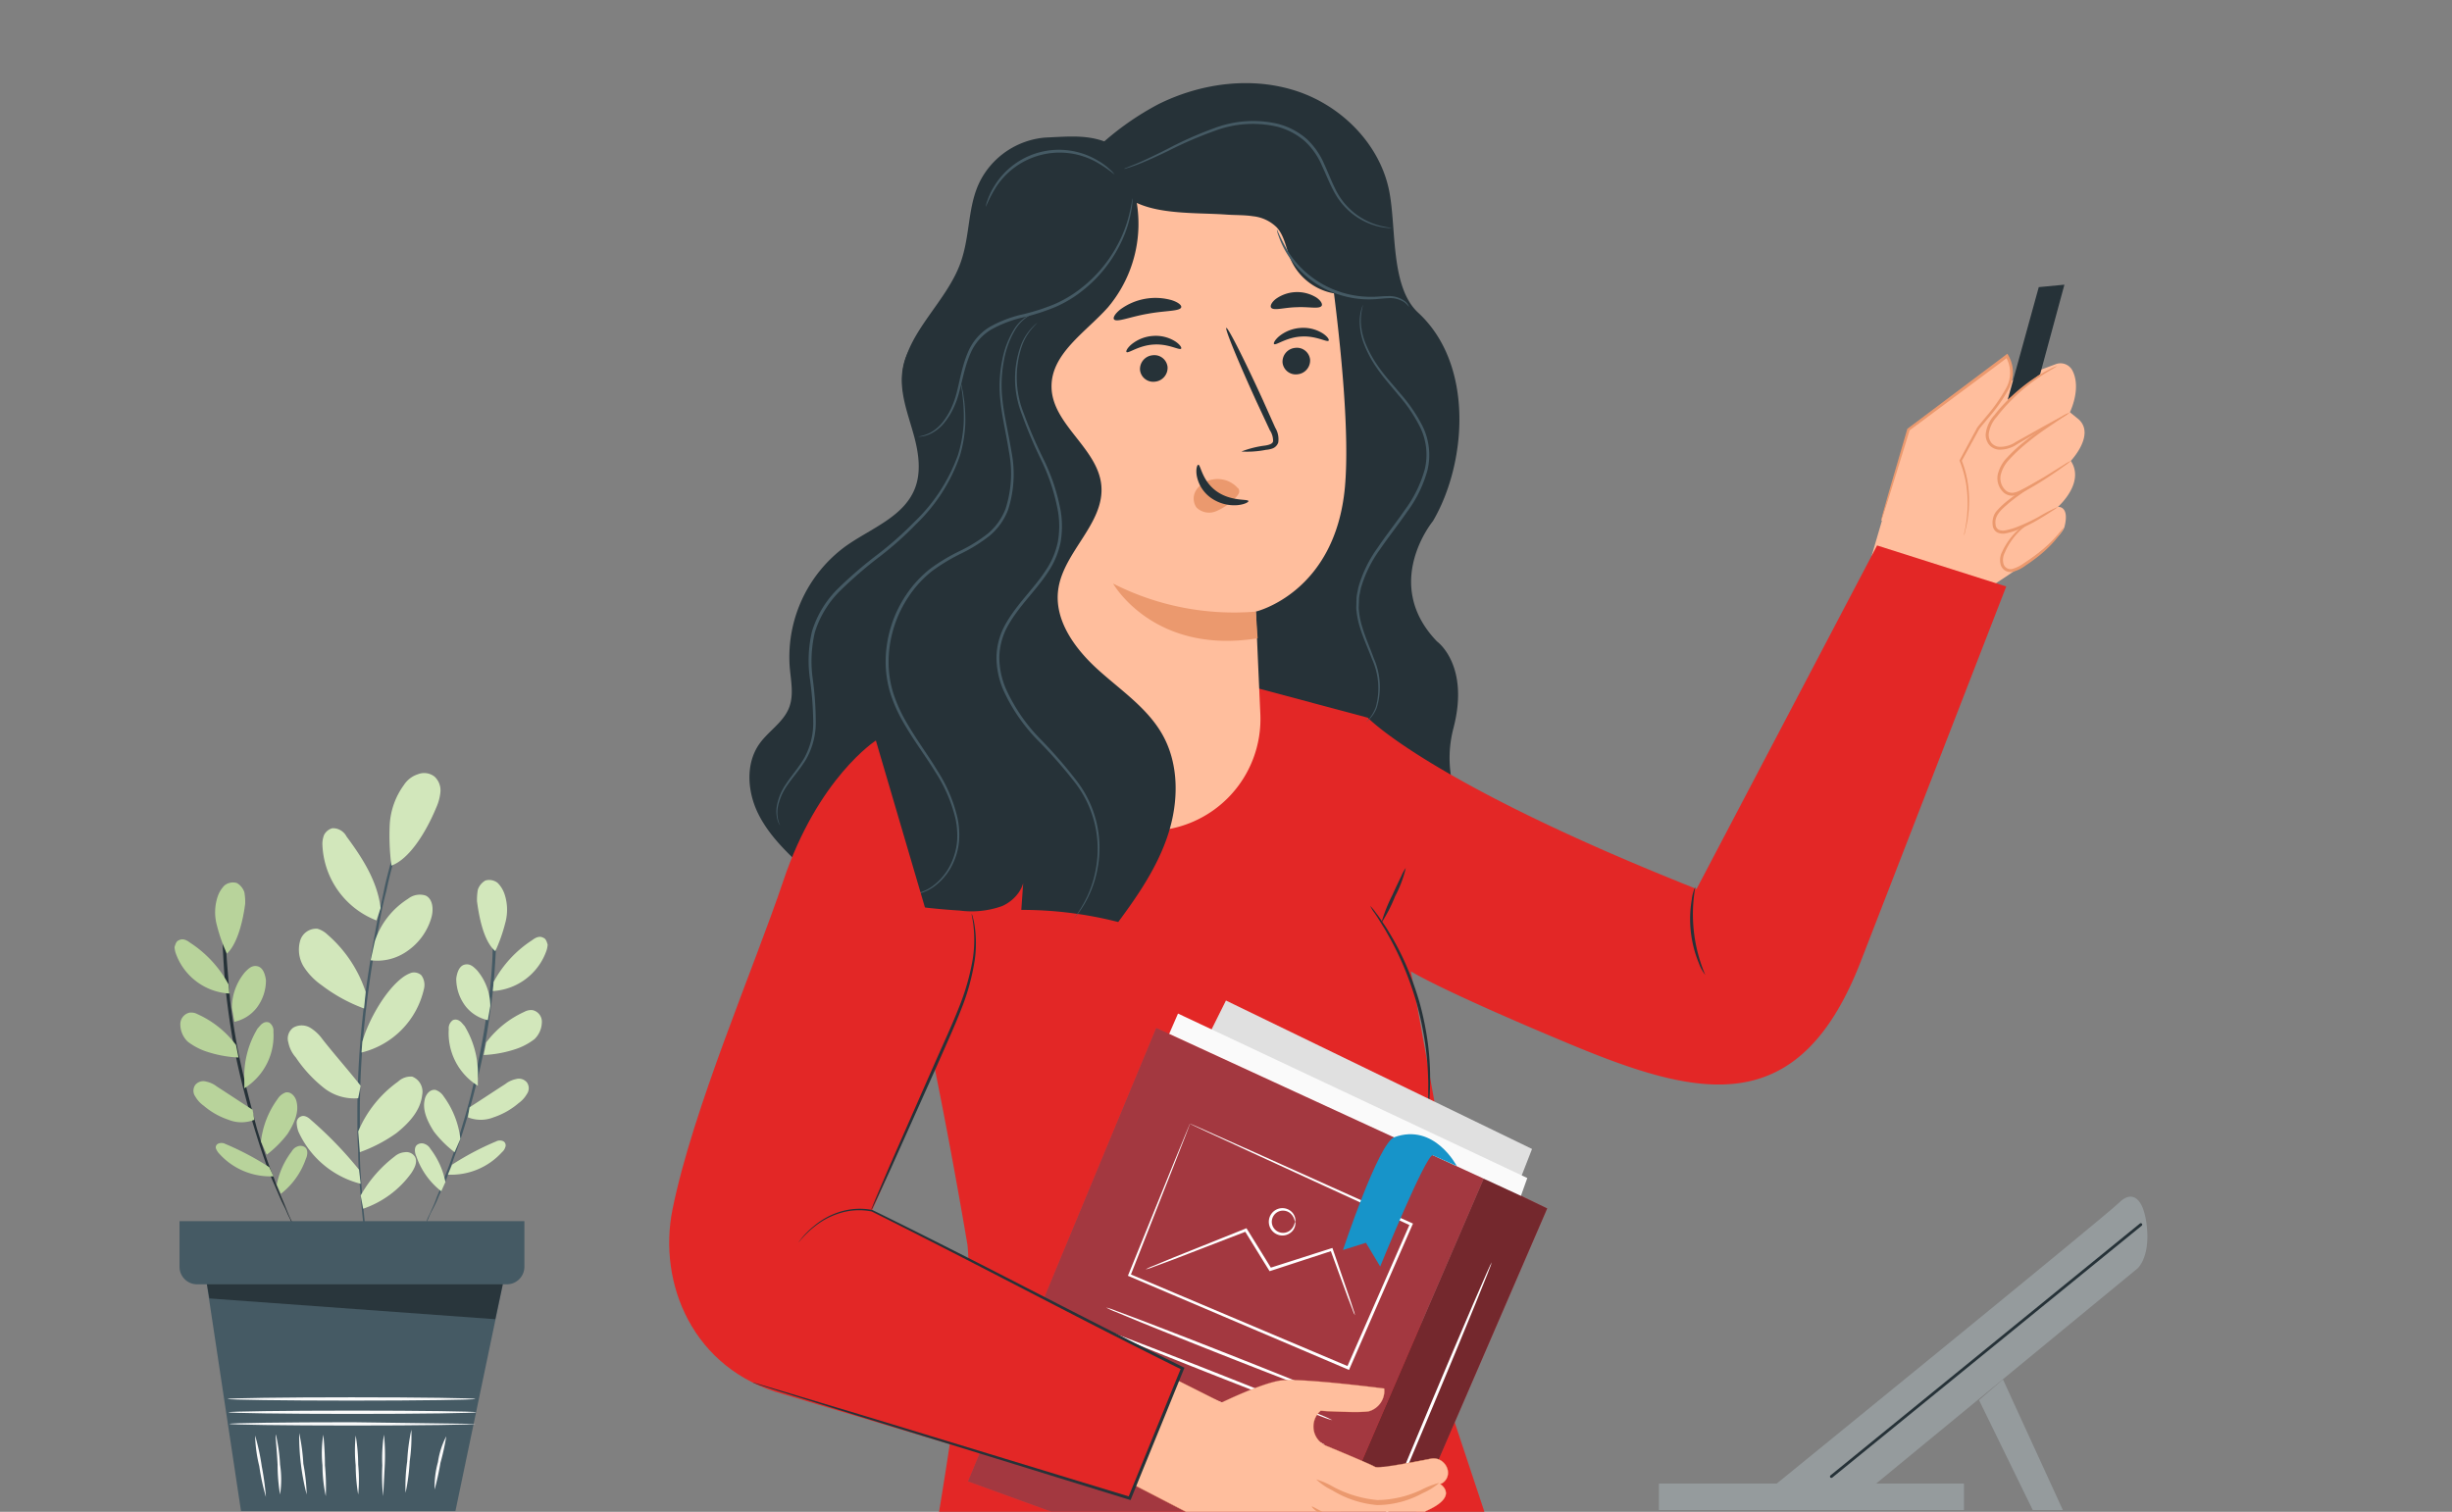 <svg xmlns="http://www.w3.org/2000/svg" xmlns:xlink="http://www.w3.org/1999/xlink" width="347" height="214" viewBox="0 0 347 214">
  <rect x="0" y="0" width="347" height="214" fill="#808080" stroke="none"/>
  <defs>
    <clipPath id="clip-path">
      <rect id="Rectangle_19533" data-name="Rectangle 19533" width="347" height="214" transform="translate(88 315)" fill="#fff" stroke="#707070" stroke-width="1"/>
    </clipPath>
  </defs>
  <g id="Mask_Group_852" data-name="Mask Group 852" transform="translate(-88 -315)" clip-path="url(#clip-path)">
    <g id="Group_119044" data-name="Group 119044">
      <g id="_3647050" data-name="3647050" transform="translate(159.721 181.181)">
        <g id="Character" transform="translate(22.984 145.586)">
          <g id="Group_93995" data-name="Group 93995">
            <g id="Group_93671" data-name="Group 93671" transform="translate(11.357)">
              <g id="Group_93667" data-name="Group 93667" transform="translate(43.096)">
                <path id="Path_77721" data-name="Path 77721" d="M90.49,186.585a39.871,39.871,0,0,1,14.8-13.487c6.042-3,13.253-3.952,19.649-1.807s11.769,7.631,13.019,14.261c.992,5.259.137,13.438,4.065,17.068,8.042,7.421,6.824,21.48,2.089,29.514,0,0-7.308,8.841.581,17.028,0,0,4.662,3.3,2.331,12.253-3.638,13.963,12.261,21.714,2.654,19.545l-32.144-3.549-3.606-36.435" transform="translate(-90.49 -170.129)" fill="#263238"/>
              </g>
              <g id="Group_93668" data-name="Group 93668" transform="translate(0 36.114)">
                <path id="Path_77722" data-name="Path 77722" d="M61.179,214.9c-2.017,1.484-2.718,4.227-2.533,6.719s1.113,4.864,1.75,7.276.984,5.049.04,7.364c-1.613,3.952-6.2,5.566-9.688,8.026a19.425,19.425,0,0,0-7.986,17.173c.161,1.928.613,3.952-.1,5.751-.807,2.065-2.92,3.3-4.194,5.106-2,2.831-1.7,6.8-.161,9.905s4.13,5.55,6.663,7.913a172.147,172.147,0,0,1,39.3-25.651" transform="translate(-37.063 -214.9)" fill="#263238"/>
              </g>
            </g>
            <g id="Group_93756" data-name="Group 93756" transform="translate(30.278 21.531)">
              <g id="Group_93687" data-name="Group 93687" transform="translate(139.898 7)">
                <g id="Group_93674" data-name="Group 93674">
                  <g id="Group_93672" data-name="Group 93672" transform="translate(0 11.132)">
                    <path id="Path_77724" data-name="Path 77724" d="M216.03,272.336l15.737,5.082s10.93-6.719,11.551-9.179c.645-2.573-.524-2.839-.944-2.791,0,0,3.9-3.4,1.831-6.518,0,0,3.477-3.67,1.137-5.856l-1.266-1.032s1.686-3.38.339-5.937a1.908,1.908,0,0,0-2.371-.855l-12.874,4.8-8.236,5.517Z" transform="translate(-216.03 -245.121)" fill="#ffbe9d"/>
                  </g>
                  <g id="Group_93673" data-name="Group 93673" transform="translate(19.238)">
                    <path id="Path_77725" data-name="Path 77725" d="M239.88,247.63l4.4-15.963,3.63-.347-3.436,12.672Z" transform="translate(-239.88 -231.32)" fill="#263238"/>
                  </g>
                </g>
                <g id="Group_93678" data-name="Group 93678" transform="translate(1.337 9.776)">
                  <g id="Group_93675" data-name="Group 93675" transform="translate(0.01 0.315)">
                    <path id="Path_77726" data-name="Path 77726" d="M217.7,267.117l3.864-12.866L235.5,243.83a4.687,4.687,0,0,1-.016,4.783,44.971,44.971,0,0,1-4.073,5.5c-.476.734-2.468,4.533-2.468,4.533a16.436,16.436,0,0,1,.444,10.623" transform="translate(-217.7 -243.83)" fill="#ffbe9d"/>
                  </g>
                  <g id="Group_93677" data-name="Group 93677">
                    <g id="Group_93676" data-name="Group 93676">
                      <path id="Path_77727" data-name="Path 77727" d="M229.4,269.2a4.859,4.859,0,0,1,.129-.75c.056-.242.113-.54.161-.9a11.182,11.182,0,0,0,.153-1.234,17.4,17.4,0,0,0,0-3.38,14.91,14.91,0,0,0-1.041-4.3l-.032-.081.032-.064q.823-1.537,1.758-3.267c.153-.29.315-.581.476-.879.081-.145.153-.3.242-.444a4.42,4.42,0,0,1,.323-.419c.436-.532.887-1.073,1.339-1.621a23.256,23.256,0,0,0,2.484-3.654,4.5,4.5,0,0,0-.1-4.332l.3.048c-.379.282-.782.589-1.194.9-4.711,3.509-9.091,6.768-12.769,9.5l.065-.089c-1.186,3.84-2.17,7.034-2.88,9.317-.347,1.081-.621,1.952-.831,2.589-.089.274-.169.492-.234.678a.97.97,0,0,1-.1.226.9.9,0,0,1,.048-.242c.048-.186.1-.411.177-.694.186-.645.428-1.525.734-2.622.669-2.3,1.613-5.509,2.734-9.365l.016-.056.048-.032,12.729-9.559c.411-.307.815-.613,1.194-.9l.186-.137.113.186a4.888,4.888,0,0,1,.113,4.751,23.222,23.222,0,0,1-2.549,3.719c-.46.549-.911,1.089-1.355,1.613-.1.129-.21.266-.3.4s-.161.29-.242.436c-.161.29-.323.581-.476.871q-.944,1.706-1.783,3.235V258.5a14.968,14.968,0,0,1,1.008,4.412,16.563,16.563,0,0,1-.073,3.42,10.38,10.38,0,0,1-.2,1.234,8.326,8.326,0,0,1-.21.9A3.713,3.713,0,0,1,229.4,269.2Z" transform="translate(-217.688 -243.44)" fill="#eb996e"/>
                    </g>
                  </g>
                </g>
                <g id="Group_93680" data-name="Group 93680" transform="translate(16.123 11.501)">
                  <g id="Group_93679" data-name="Group 93679">
                    <path id="Path_77728" data-name="Path 77728" d="M247.925,252.17a5.423,5.423,0,0,1-.928.629c-.686.411-1.565.944-2.613,1.573-1.137.661-2.452,1.436-3.9,2.283a4.34,4.34,0,0,1-2.638.774,2.026,2.026,0,0,1-1.355-.71,2.273,2.273,0,0,1-.468-1.492,4.72,4.72,0,0,1,1.226-2.678,23.232,23.232,0,0,1,1.775-2.025,24.905,24.905,0,0,1,3.468-2.936,22.044,22.044,0,0,1,2.63-1.565,5.445,5.445,0,0,1,1.033-.444,7.529,7.529,0,0,1-.952.589,28.638,28.638,0,0,0-2.533,1.662,25.686,25.686,0,0,0-3.364,2.96,24.039,24.039,0,0,0-1.726,2.009,4.418,4.418,0,0,0-1.129,2.436,1.9,1.9,0,0,0,.379,1.226,1.619,1.619,0,0,0,1.081.565,3.952,3.952,0,0,0,2.4-.7c1.468-.823,2.8-1.565,3.944-2.21,1.073-.589,1.976-1.073,2.678-1.46A5.629,5.629,0,0,1,247.925,252.17Z" transform="translate(-236.018 -245.578)" fill="#eb996e"/>
                  </g>
                </g>
                <g id="Group_93682" data-name="Group 93682" transform="translate(17.793 18.187)">
                  <g id="Group_93681" data-name="Group 93681">
                    <path id="Path_77729" data-name="Path 77729" d="M248.471,260.613a4.912,4.912,0,0,1-.823.661c-.548.4-1.347.96-2.363,1.629a39.667,39.667,0,0,1-3.662,2.178,3.661,3.661,0,0,1-1.21.452,1.839,1.839,0,0,1-1.355-.355,2.741,2.741,0,0,1-.928-2.63,5.113,5.113,0,0,1,1.347-2.42,20.5,20.5,0,0,1,1.831-1.75,32.333,32.333,0,0,1,3.436-2.533c1.016-.661,1.863-1.153,2.452-1.492a4.815,4.815,0,0,1,.936-.484,5.41,5.41,0,0,1-.847.621c-.629.427-1.42.96-2.371,1.605a38.921,38.921,0,0,0-3.348,2.573,21.017,21.017,0,0,0-1.775,1.734,4.774,4.774,0,0,0-1.242,2.226,2.337,2.337,0,0,0,.758,2.218,1.4,1.4,0,0,0,1.057.282,3.431,3.431,0,0,0,1.081-.4c1.428-.71,2.654-1.452,3.686-2.089l2.428-1.516A5.825,5.825,0,0,1,248.471,260.613Z" transform="translate(-238.088 -253.867)" fill="#eb996e"/>
                  </g>
                </g>
                <g id="Group_93684" data-name="Group 93684" transform="translate(17.093 27.237)">
                  <g id="Group_93683" data-name="Group 93683">
                    <path id="Path_77730" data-name="Path 77730" d="M246.472,269.3a3.345,3.345,0,0,1-.661.484c-.444.29-1.081.71-1.9,1.194a22.065,22.065,0,0,1-2.976,1.508,9.238,9.238,0,0,1-1.92.581,1.961,1.961,0,0,1-1.137-.153,1.3,1.3,0,0,1-.637-1.032,2.725,2.725,0,0,1,.1-1.145,2.25,2.25,0,0,1,.565-.96,10.769,10.769,0,0,1,1.452-1.355,26.324,26.324,0,0,1,2.734-1.9c.807-.492,1.476-.863,1.952-1.105a2.815,2.815,0,0,1,.758-.331,3.253,3.253,0,0,1-.678.468c-.524.339-1.145.742-1.871,1.21-.782.524-1.7,1.162-2.654,1.944-.887.807-2.17,1.694-1.944,3.1a.884.884,0,0,0,.419.718,1.536,1.536,0,0,0,.887.113,9.3,9.3,0,0,0,1.823-.532,25.336,25.336,0,0,0,2.968-1.4A24.15,24.15,0,0,1,246.472,269.3Z" transform="translate(-237.22 -265.086)" fill="#eb996e"/>
                  </g>
                </g>
                <g id="Group_93686" data-name="Group 93686" transform="translate(18.153 33.683)">
                  <g id="Group_93685" data-name="Group 93685">
                    <path id="Path_77731" data-name="Path 77731" d="M247.525,273.822a2.2,2.2,0,0,1-.363.653,12.849,12.849,0,0,1-1.274,1.6,17.639,17.639,0,0,1-2.259,2.025c-.452.347-.944.694-1.46,1.041a5.507,5.507,0,0,1-1.767.887,1.534,1.534,0,0,1-1.081-.129,1.47,1.47,0,0,1-.678-.823,2.5,2.5,0,0,1,.194-1.871,9.866,9.866,0,0,1,1.694-2.541,6.91,6.91,0,0,1,1.605-1.291,2.125,2.125,0,0,1,.694-.29,9.31,9.31,0,0,0-3.63,4.275,2.161,2.161,0,0,0-.161,1.581,1.037,1.037,0,0,0,1.291.678,5.311,5.311,0,0,0,1.621-.823c.516-.331,1-.669,1.452-1a20.547,20.547,0,0,0,2.275-1.928C246.879,274.677,247.46,273.781,247.525,273.822Z" transform="translate(-238.534 -273.077)" fill="#eb996e"/>
                  </g>
                </g>
              </g>
              <g id="Group_93688" data-name="Group 93688" transform="translate(0 37.911)">
                <path id="Path_77732" data-name="Path 77732" d="M201.175,256.451l-25.543,48.627c-37.813-15.007-46.524-24.242-46.524-24.242l-15.366-4.114L82.2,275.052l-2.71,1.573L60.52,284.619s1.807,20.488,5.388,36.766,6.542,34.08,6.542,34.08c1.3,11.72-7.381,56.682-7.381,56.682h86.817L133.334,356.3a202.714,202.714,0,0,0,5.275-20.7l-3.41-18.863s3.943,2.551,22.389,10.251,32.575,11.022,41.351-11.838l20.513-52.889Z" transform="translate(-60.52 -250.45)" fill="#e32726"/>
              </g>
              <g id="Group_93690" data-name="Group 93690" transform="translate(68.933 94.947)">
                <g id="Group_93689" data-name="Group 93689">
                  <path id="Path_77733" data-name="Path 77733" d="M154.143,343.488a6.345,6.345,0,0,1,.008-1.21c.024-.387.04-.863.032-1.412s.024-1.178-.016-1.871a43.356,43.356,0,0,0-.4-4.856,48.086,48.086,0,0,0-1.218-5.832,46.1,46.1,0,0,0-2.008-5.606,44.144,44.144,0,0,0-2.194-4.348c-.331-.613-.678-1.129-.968-1.605s-.548-.871-.766-1.186a5.851,5.851,0,0,1-.637-1.033,6.5,6.5,0,0,1,.774.936c.242.307.524.686.831,1.153s.678.976,1.024,1.581a38.393,38.393,0,0,1,2.291,4.34,43.765,43.765,0,0,1,2.057,5.655,42.944,42.944,0,0,1,1.194,5.9,38.841,38.841,0,0,1,.307,4.9c.016.7-.032,1.331-.048,1.888s-.065,1.032-.1,1.42A5.987,5.987,0,0,1,154.143,343.488Z" transform="translate(-145.978 -314.529)" fill="#263238"/>
                </g>
              </g>
              <g id="Group_93692" data-name="Group 93692" transform="translate(70.481 89.567)">
                <g id="Group_93691" data-name="Group 93691">
                  <path id="Path_77734" data-name="Path 77734" d="M151.376,307.86a16.694,16.694,0,0,1-1.508,4,21.241,21.241,0,0,1-1.96,3.8,22.515,22.515,0,0,1,1.573-3.969c.484-1.073.944-2.033,1.283-2.726A5.251,5.251,0,0,1,151.376,307.86Z" transform="translate(-147.897 -307.86)" fill="#263238"/>
                </g>
              </g>
              <g id="Group_93694" data-name="Group 93694" transform="translate(114.201 87.232)">
                <g id="Group_93693" data-name="Group 93693">
                  <path id="Path_77735" data-name="Path 77735" d="M191.648,341.42a5.957,5.957,0,0,1-.9-1.662,16.354,16.354,0,0,1-1.008-8.986,5.686,5.686,0,0,1,.508-1.823,22,22,0,0,0,1.4,12.47Z" transform="translate(-189.512 -323.95)" fill="#263238"/>
                </g>
              </g>
            </g>
            <g id="Group_93925" data-name="Group 93925" transform="translate(15.163 5.337)">
              <g id="Group_93905" data-name="Group 93905" transform="translate(30.556 7.017)">
                <g id="Group_93904" data-name="Group 93904">
                  <g id="Group_93903" data-name="Group 93903">
                    <g id="Group_93902" data-name="Group 93902">
                      <g id="Group_93901" data-name="Group 93901">
                        <g id="Group_93900" data-name="Group 93900">
                          <g id="Group_93899" data-name="Group 93899">
                            <g id="Group_93898" data-name="Group 93898">
                              <g id="Group_93897" data-name="Group 93897">
                                <g id="Group_93870" data-name="Group 93870">
                                  <g id="Group_93869" data-name="Group 93869">
                                    <g id="Group_93868" data-name="Group 93868">
                                      <g id="Group_93757" data-name="Group 93757">
                                        <path id="Path_77764" data-name="Path 77764" d="M127.776,200.92c-1.153-8.857-9.389-18.569-26.748-14.535l-17.036,5.542a5.219,5.219,0,0,0-4.307,5.6l6.34,67.079a15.832,15.832,0,0,0,15.761,14.342h0A15.842,15.842,0,0,0,117.6,262.393c-.363-8.058-.637-14.535-.629-14.5,0,0,11.236-2.646,12.6-17.633C130.236,222.82,129.059,210.753,127.776,200.92Z" transform="translate(-79.664 -185.445)" fill="#ffbe9d"/>
                                        <g id="Group_110840" data-name="Group 110840" transform="translate(17.179 17.22)">
                                          <path id="Path_82071" data-name="Path 82071" d="M53.38,31.518a1.964,1.964,0,0,1-1.756,2.1,1.879,1.879,0,0,1-2.139-1.631,1.965,1.965,0,0,1,1.755-2.1,1.879,1.879,0,0,1,2.14,1.632" transform="translate(-25.584 -21.98)" fill="#263238"/>
                                          <path id="Path_82072" data-name="Path 82072" d="M55.756,28.286c-.225.272-1.784-.727-3.892-.58-2.107.116-3.582,1.3-3.828,1.062-.121-.107.1-.585.737-1.12a5.385,5.385,0,0,1,3.043-1.166,5.169,5.169,0,0,1,3.119.78c.682.454.933.9.82,1.024" transform="translate(-25.336 -21.406)" fill="#263238"/>
                                          <path id="Path_82073" data-name="Path 82073" d="M29.112,32.774a1.962,1.962,0,0,1-1.756,2.1,1.878,1.878,0,0,1-2.138-1.631,1.964,1.964,0,0,1,1.755-2.1,1.878,1.878,0,0,1,2.139,1.632" transform="translate(-21.487 -22.192)" fill="#263238"/>
                                          <path id="Path_82074" data-name="Path 82074" d="M30.636,29.649c-.226.272-1.785-.726-3.892-.58-2.108.116-3.582,1.3-3.828,1.062-.12-.107.094-.584.738-1.12A5.383,5.383,0,0,1,26.7,27.845a5.185,5.185,0,0,1,3.119.78c.68.455.932.9.82,1.024" transform="translate(-21.095 -21.636)" fill="#263238"/>
                                          <path id="Path_82075" data-name="Path 82075" d="M42.044,43.981a14,14,0,0,1,3.383-.848c.534-.091,1.036-.233,1.1-.606a2.752,2.752,0,0,0-.466-1.572L44.2,36.964c-2.6-5.689-4.524-10.38-4.294-10.482s2.526,4.424,5.127,10.111q.944,2.106,1.8,4.021a3.122,3.122,0,0,1,.421,2.094,1.354,1.354,0,0,1-.832.847,3.657,3.657,0,0,1-.906.188,13.717,13.717,0,0,1-3.47.238" transform="translate(-23.965 -21.407)" fill="#263238"/>
                                          <path id="Path_82077" data-name="Path 82077" d="M40.56,53.467a3.806,3.806,0,0,0-3.5-1.183,3.475,3.475,0,0,0-2.309,1.445,2.2,2.2,0,0,0,0,2.523,2.554,2.554,0,0,0,2.81.514,8,8,0,0,0,2.587-1.789,2.341,2.341,0,0,0,.56-.663.707.707,0,0,0-.056-.785" transform="translate(-23.031 -25.754)" fill="#eb996e"/>
                                          <path id="Path_82078" data-name="Path 82078" d="M35.081,49.789c.342-.042.5,2.245,2.567,3.738s4.486,1.078,4.526,1.4c.042.141-.514.481-1.541.578a5.709,5.709,0,0,1-3.769-1.036,4.971,4.971,0,0,1-2-3.144c-.152-.951.066-1.534.223-1.532" transform="translate(-23.108 -25.342)" fill="#263238"/>
                                          <path id="Path_82079" data-name="Path 82079" d="M30.291,22.7c-.17.587-2.292.456-4.745.92-2.464.415-4.409,1.273-4.772.78-.163-.236.149-.8.918-1.407a8.4,8.4,0,0,1,7.251-1.3c.932.3,1.42.724,1.348,1" transform="translate(-20.731 -20.544)" fill="#263238"/>
                                          <path id="Path_82080" data-name="Path 82080" d="M54.676,22.327c-.339.5-1.824.1-3.572.2-1.75.032-3.2.538-3.577.06-.165-.234.036-.728.652-1.225a5.178,5.178,0,0,1,5.76-.207c.65.451.886.93.738,1.174" transform="translate(-25.245 -20.377)" fill="#263238"/>
                                        </g>
                                      </g>
                                      <g id="Group_93840" data-name="Group 93840" transform="translate(17.097 58.485)">
                                        <g id="Group_93839" data-name="Group 93839">
                                          <g id="Group_93838" data-name="Group 93838">
                                            <g id="Group_93837" data-name="Group 93837">
                                              <g id="Group_93836" data-name="Group 93836">
                                                <g id="Group_93835" data-name="Group 93835">
                                                  <g id="Group_93834" data-name="Group 93834">
                                                    <g id="Group_93833" data-name="Group 93833">
                                                      <g id="Group_93832" data-name="Group 93832">
                                                        <g id="Group_93831" data-name="Group 93831">
                                                          <g id="Group_93830" data-name="Group 93830">
                                                            <g id="Group_93829" data-name="Group 93829">
                                                              <g id="Group_93828" data-name="Group 93828">
                                                                <path id="Path_77770" data-name="Path 77770" d="M121.066,261.919a37.735,37.735,0,0,1-20.206-3.969s5.711,10.131,20.456,7.744Z" transform="translate(-100.86 -257.95)" fill="#eb996e"/>
                                                              </g>
                                                            </g>
                                                          </g>
                                                        </g>
                                                      </g>
                                                    </g>
                                                  </g>
                                                </g>
                                              </g>
                                            </g>
                                          </g>
                                        </g>
                                      </g>
                                    </g>
                                  </g>
                                </g>
                              </g>
                            </g>
                          </g>
                        </g>
                      </g>
                    </g>
                  </g>
                </g>
              </g>
              <g id="Group_93906" data-name="Group 93906" transform="translate(48.017 2.034)">
                <path id="Path_77775" data-name="Path 77775" d="M101.31,186.319c2.791,4.469,10.438,3.807,15.689,4.186,1.258.089,2.525.04,3.767.234a5.6,5.6,0,0,1,3.347,1.581c1.105,1.218,1.307,2.968,1.944,4.485a8.306,8.306,0,0,0,7.187,4.969,2.367,2.367,0,0,0,2.291-.952,2.707,2.707,0,0,0,.048-1.734c-.75-3.88-1.573-7.832-3.6-11.228a17.916,17.916,0,0,0-10.494-7.994c-4.348-1.194-14.8-.573-18.77,1.565" transform="translate(-101.31 -179.266)" fill="#263238"/>
              </g>
              <g id="Group_93908" data-name="Group 93908" transform="translate(5.339 2.224)">
                <g id="Group_93907" data-name="Group 93907">
                  <path id="Path_77776" data-name="Path 77776" d="M90.474,180.622A18.356,18.356,0,0,1,90,203.667c-3.162,3.557-8.09,6.566-7.994,11.325.1,5.275,6.542,8.615,7.042,13.866.516,5.4-5.388,9.429-6.1,14.8-.573,4.323,2.355,8.332,5.59,11.269s7.034,5.445,9.171,9.252c2.355,4.194,2.291,9.43.823,14.011s-4.219,8.639-7.09,12.5a55.024,55.024,0,0,0-13.713-1.718c.121-1.758.25-3.517.371-5.275.29,2.008-1.234,3.92-3.089,4.735a12.806,12.806,0,0,1-5.985.637,97.763,97.763,0,0,1-18.375-2.92c2.25-2.718,4.533-5.509,5.784-8.808s1.291-7.268-.774-10.131c-1.662-2.3-4.453-3.614-6-5.993-2.331-3.557-1.153-8.478,1.355-11.914s6.114-5.88,9.212-8.8,5.832-6.735,5.695-10.994c-.169-5.517-5.082-10.1-5.049-15.624.032-6.292,6.259-10.72,8.308-16.665,1.484-4.3.831-8.768,3.372-12.535a11.448,11.448,0,0,1,8.591-5.041c3.356-.137,6.308-.508,9.333.976" transform="translate(-48.402 -179.502)" fill="#263238"/>
                </g>
              </g>
              <g id="Group_93910" data-name="Group 93910" transform="translate(20.035 10.99)">
                <g id="Group_93909" data-name="Group 93909">
                  <path id="Path_77777" data-name="Path 77777" d="M97,190.37a1.951,1.951,0,0,1-.024.5,11.5,11.5,0,0,1-.194,1.412,17.207,17.207,0,0,1-1.734,4.953,19.178,19.178,0,0,1-4.928,6.017,17.132,17.132,0,0,1-3.928,2.428,29.409,29.409,0,0,1-4.7,1.525,16.9,16.9,0,0,0-4.525,1.734,7.218,7.218,0,0,0-2.888,3.307c-1.162,2.638-1.331,5.348-2.25,7.4a10.037,10.037,0,0,1-1.557,2.573,5.753,5.753,0,0,1-1.775,1.42,4.4,4.4,0,0,1-1.371.428,2.34,2.34,0,0,1-.5.008,5.461,5.461,0,0,0,1.8-.581,5.932,5.932,0,0,0,1.67-1.428,9.834,9.834,0,0,0,1.46-2.541c.863-2.008.992-4.711,2.17-7.453a7.661,7.661,0,0,1,3.025-3.5,17.076,17.076,0,0,1,4.63-1.783,29.546,29.546,0,0,0,4.646-1.492,17.346,17.346,0,0,0,3.856-2.355,19.1,19.1,0,0,0,4.9-5.856,18.271,18.271,0,0,0,1.831-4.848C96.893,191.056,96.949,190.37,97,190.37Z" transform="translate(-66.62 -190.37)" fill="#455a64"/>
                </g>
              </g>
              <g id="Group_93912" data-name="Group 93912" transform="translate(70.825 15.337)">
                <g id="Group_93911" data-name="Group 93911">
                  <path id="Path_77778" data-name="Path 77778" d="M148.287,206.754a4.127,4.127,0,0,0-.637-.637,3.677,3.677,0,0,0-2.331-.589c-.524.016-1.1.089-1.734.137a14.163,14.163,0,0,1-2.025-.008,13.909,13.909,0,0,1-4.493-1.137,13.543,13.543,0,0,1-6.195-5.542,13.132,13.132,0,0,1-1.057-2.315,3.355,3.355,0,0,1-.226-.9,27.626,27.626,0,0,0,1.533,3.065,13.861,13.861,0,0,0,10.47,6.445,15,15,0,0,0,1.976.048c.621-.032,1.21-.089,1.75-.089a3.675,3.675,0,0,1,2.436.758,1.86,1.86,0,0,1,.452.54C148.279,206.665,148.295,206.746,148.287,206.754Z" transform="translate(-129.586 -195.759)" fill="#455a64"/>
                </g>
              </g>
              <g id="Group_93914" data-name="Group 93914" transform="translate(49.178)">
                <g id="Group_93913" data-name="Group 93913">
                  <path id="Path_77779" data-name="Path 77779" d="M140.6,191.914a1.724,1.724,0,0,1-.468,0,8.434,8.434,0,0,1-1.331-.21,9.6,9.6,0,0,1-4.34-2.339,10.015,10.015,0,0,1-2.057-2.751c-.581-1.089-1.057-2.315-1.637-3.549a10.117,10.117,0,0,0-2.412-3.444,9.654,9.654,0,0,0-3.985-2.065,15.263,15.263,0,0,0-8.687.581,55.425,55.425,0,0,0-6.679,2.88c-1.871.9-3.42,1.589-4.517,1.992-.549.2-.976.347-1.274.428a2.322,2.322,0,0,1-.46.113,1.782,1.782,0,0,1,.428-.194c.323-.129.734-.3,1.242-.5,1.073-.452,2.589-1.162,4.445-2.105a52.315,52.315,0,0,1,6.7-2.976,15.492,15.492,0,0,1,8.913-.621,9.969,9.969,0,0,1,4.154,2.17,10.447,10.447,0,0,1,2.484,3.581c.581,1.258,1.041,2.476,1.589,3.557a9.7,9.7,0,0,0,6.13,5.09C139.952,191.865,140.6,191.865,140.6,191.914Z" transform="translate(-102.75 -176.745)" fill="#455a64"/>
                </g>
              </g>
              <g id="Group_93916" data-name="Group 93916" transform="translate(29.636 4.115)">
                <g id="Group_93915" data-name="Group 93915">
                  <path id="Path_77780" data-name="Path 77780" d="M78.529,189.932a2.985,2.985,0,0,1,.21-.871,9.967,9.967,0,0,1,1.065-2.21,10.7,10.7,0,0,1,14.358-3.622,9.448,9.448,0,0,1,1.984,1.436,3.065,3.065,0,0,1,.6.669,18.069,18.069,0,0,0-2.726-1.847,10.749,10.749,0,0,0-13.979,3.525A18.475,18.475,0,0,0,78.529,189.932Z" transform="translate(-78.523 -181.847)" fill="#455a64"/>
                </g>
              </g>
              <g id="Group_93918" data-name="Group 93918" transform="translate(15.461 27.162)">
                <g id="Group_93917" data-name="Group 93917">
                  <path id="Path_77781" data-name="Path 77781" d="M64.378,292.76c0-.032.347-.024.976-.161a5.986,5.986,0,0,0,2.509-1.218,8.425,8.425,0,0,0,2.589-3.557,9.292,9.292,0,0,0,.621-2.686,11.77,11.77,0,0,0-.234-3.1,21.157,21.157,0,0,0-2.823-6.558c-1.347-2.21-3.033-4.42-4.5-6.969a21.412,21.412,0,0,1-1.863-4.114,15.482,15.482,0,0,1-.7-4.67,17.083,17.083,0,0,1,2.912-9.381,15.933,15.933,0,0,1,3.42-3.7,26.377,26.377,0,0,1,4.186-2.509A21.327,21.327,0,0,0,75.4,241.7a8.571,8.571,0,0,0,2.525-3.533,16.208,16.208,0,0,0,.476-8.1c-.4-2.557-.976-4.92-1.2-7.131a18.311,18.311,0,0,1,.29-5.969,12.69,12.69,0,0,1,1.637-4.2,5.8,5.8,0,0,1,2.049-1.976,3.3,3.3,0,0,1,.686-.3,1.017,1.017,0,0,1,.242-.073c.016.032-.331.1-.879.444a5.925,5.925,0,0,0-1.952,1.992,12.808,12.808,0,0,0-1.549,4.162,18.418,18.418,0,0,0-.226,5.888c.242,2.186.831,4.533,1.25,7.114a16.509,16.509,0,0,1-.46,8.284A8.919,8.919,0,0,1,75.655,242a22.087,22.087,0,0,1-4,2.5,26.388,26.388,0,0,0-4.114,2.476,15.625,15.625,0,0,0-3.323,3.614,16.739,16.739,0,0,0-2.847,9.147,14.967,14.967,0,0,0,.67,4.549,20.886,20.886,0,0,0,1.823,4.049c1.444,2.525,3.122,4.743,4.461,6.985A21.208,21.208,0,0,1,71.138,282a11.592,11.592,0,0,1,.21,3.17,9.165,9.165,0,0,1-.67,2.759,8.463,8.463,0,0,1-2.71,3.6,5.953,5.953,0,0,1-2.6,1.17A4.587,4.587,0,0,1,64.378,292.76Z" transform="translate(-60.95 -210.418)" fill="#455a64"/>
                </g>
              </g>
              <g id="Group_93920" data-name="Group 93920" transform="translate(82.064 26.009)">
                <g id="Group_93919" data-name="Group 93919">
                  <path id="Path_77782" data-name="Path 77782" d="M144.932,268.075a5.694,5.694,0,0,0,1.363-2.13,10.04,10.04,0,0,0-.549-6.784c-.516-1.379-1.21-2.855-1.726-4.541a11.9,11.9,0,0,1-.5-2.694c.016-.476.032-.952.04-1.444.048-.484.169-.96.258-1.452a17.831,17.831,0,0,1,2.694-5.566c1.194-1.783,2.581-3.509,3.856-5.364a17.394,17.394,0,0,0,2.855-5.824,8.876,8.876,0,0,0-.637-5.872,21.3,21.3,0,0,0-3.065-4.566c-1.105-1.347-2.194-2.557-3.033-3.791a15.972,15.972,0,0,1-1.9-3.549,9.219,9.219,0,0,1-.581-2.984,6.329,6.329,0,0,1,.25-1.9,3.513,3.513,0,0,1,.242-.621,8.2,8.2,0,0,0-.331,2.525,9.212,9.212,0,0,0,.637,2.9,16.365,16.365,0,0,0,1.92,3.46c.839,1.21,1.944,2.4,3.057,3.743a21.687,21.687,0,0,1,3.146,4.63,9.265,9.265,0,0,1,.686,6.13,17.7,17.7,0,0,1-2.912,5.969c-1.291,1.871-2.67,3.6-3.864,5.356a17.581,17.581,0,0,0-2.662,5.429c-.081.476-.21.936-.258,1.4-.016.468-.032.928-.048,1.387a11.511,11.511,0,0,0,.468,2.613c.492,1.654,1.17,3.138,1.67,4.541a10.054,10.054,0,0,1,.428,6.945,4.687,4.687,0,0,1-1.016,1.629,3.727,3.727,0,0,1-.371.339A.526.526,0,0,1,144.932,268.075Z" transform="translate(-143.52 -208.99)" fill="#455a64"/>
                </g>
              </g>
              <g id="Group_93922" data-name="Group 93922" transform="translate(0 36.899)">
                <g id="Group_93921" data-name="Group 93921">
                  <path id="Path_77783" data-name="Path 77783" d="M42.3,285.326a2.421,2.421,0,0,1-.323-.669,4.45,4.45,0,0,1-.121-2.113,8,8,0,0,1,1.3-3.089c.71-1.105,1.71-2.218,2.541-3.606A10.309,10.309,0,0,0,47,270.8a47.493,47.493,0,0,0-.452-6.106,18.119,18.119,0,0,1,.274-6.816,14.437,14.437,0,0,1,3.84-6.227,58.639,58.639,0,0,1,5.558-4.759,48.6,48.6,0,0,0,5.058-4.493,24.557,24.557,0,0,0,6.195-9.478,18.717,18.717,0,0,0,.807-4.3,22.652,22.652,0,0,0-.065-3.315c-.048-.452-.089-.855-.129-1.21-.056-.339-.1-.629-.145-.879-.032-.218-.056-.4-.081-.54a.646.646,0,0,1-.016-.186.647.647,0,0,1,.056.177q.048.218.121.532c.048.25.113.54.186.879q.073.532.169,1.21a21.963,21.963,0,0,1,.137,3.348,18.859,18.859,0,0,1-.758,4.38,24.5,24.5,0,0,1-6.195,9.663,47.429,47.429,0,0,1-5.082,4.541,59.737,59.737,0,0,0-5.509,4.735,14.185,14.185,0,0,0-3.743,6.05,17.969,17.969,0,0,0-.282,6.671,47.263,47.263,0,0,1,.419,6.155,10.578,10.578,0,0,1-1.4,5.187c-.871,1.42-1.879,2.509-2.6,3.581a8.079,8.079,0,0,0-1.339,2.985,4.587,4.587,0,0,0,.04,2.065C42.192,285.1,42.321,285.318,42.3,285.326Z" transform="translate(-41.782 -222.49)" fill="#455a64"/>
                </g>
              </g>
              <g id="Group_93924" data-name="Group 93924" transform="translate(31.14 28.607)">
                <g id="Group_93923" data-name="Group 93923">
                  <path id="Path_77784" data-name="Path 77784" d="M91.352,296.519a18.665,18.665,0,0,0,1.9-3.146,15.519,15.519,0,0,0,1.25-4.1,15.355,15.355,0,0,0-2.9-11.874,65.8,65.8,0,0,0-5.235-5.985,24.793,24.793,0,0,1-5.017-7.276,11.861,11.861,0,0,1-.952-4.614,9.844,9.844,0,0,1,1.283-4.678c1.621-2.88,4.025-5.041,5.671-7.582a11.3,11.3,0,0,0,1.726-4.041A12.836,12.836,0,0,0,89.125,239a28.063,28.063,0,0,0-2.46-7.5,66.294,66.294,0,0,1-2.7-6.421,13.733,13.733,0,0,1-.024-9.922,7.645,7.645,0,0,1,1.5-2.3,5.669,5.669,0,0,1,.71-.645c.016.016-.234.234-.645.7a7.859,7.859,0,0,0-1.412,2.307,13.69,13.69,0,0,0,.153,9.76,66.842,66.842,0,0,0,2.734,6.364,28.091,28.091,0,0,1,2.525,7.59,13.446,13.446,0,0,1-.04,4.364,11.686,11.686,0,0,1-1.775,4.186c-1.686,2.6-4.082,4.759-5.654,7.558a9.49,9.49,0,0,0-1.234,4.485,11.309,11.309,0,0,0,.92,4.453,24.671,24.671,0,0,0,4.92,7.171,64.439,64.439,0,0,1,5.227,6.042,15.546,15.546,0,0,1,2.855,12.116,15.24,15.24,0,0,1-1.331,4.13,13.652,13.652,0,0,1-1.428,2.347l-.452.548A1.343,1.343,0,0,1,91.352,296.519Z" transform="translate(-80.388 -212.21)" fill="#455a64"/>
                </g>
              </g>
            </g>
            <g id="Group_93994" data-name="Group 93994" transform="translate(0 93.054)">
              <g id="Group_93951" data-name="Group 93951" transform="translate(42.28 36.806)">
                <g id="Group_93944" data-name="Group 93944">
                  <g id="Group_93931" data-name="Group 93931" transform="translate(0 3.88)">
                    <g id="Group_93928" data-name="Group 93928">
                      <g id="Group_93926" data-name="Group 93926">
                        <path id="Path_77785" data-name="Path 77785" d="M88.209,369.228l13.826-33.3,46.389,21.247-25.893,60.078L75.4,400.121Z" transform="translate(-75.4 -335.93)" fill="#e8505b"/>
                      </g>
                      <g id="Group_93927" data-name="Group 93927" opacity="0.3">
                        <path id="Path_77786" data-name="Path 77786" d="M88.209,369.228l13.826-33.3,46.389,21.247-25.893,60.078L75.4,400.121Z" transform="translate(-75.4 -335.93)"/>
                      </g>
                    </g>
                    <g id="Group_93929" data-name="Group 93929" transform="translate(47.131 21.247)">
                      <path id="Path_77787" data-name="Path 77787" d="M159.723,362.27,133.83,422.348l9.308,3.315,25.538-59.093Z" transform="translate(-133.83 -362.27)" fill="#e8505b"/>
                    </g>
                    <g id="Group_93930" data-name="Group 93930" transform="translate(47.131 21.247)" opacity="0.5">
                      <path id="Path_77788" data-name="Path 77788" d="M159.723,362.27,133.83,422.348l9.308,3.315,25.538-59.093Z" transform="translate(-133.83 -362.27)"/>
                    </g>
                  </g>
                  <g id="Group_93932" data-name="Group 93932" transform="translate(33.338)">
                    <path id="Path_77789" data-name="Path 77789" d="M116.73,337.484l3.17-6.364,43.316,21.013-2.21,5.671Z" transform="translate(-116.73 -331.12)" fill="#e0e0e0"/>
                  </g>
                  <g id="Group_93933" data-name="Group 93933" transform="translate(28.474 1.847)">
                    <path id="Path_77790" data-name="Path 77790" d="M110.7,336.282l1.25-2.872,49.43,23.279-.9,2.517Z" transform="translate(-110.7 -333.41)" fill="#fafafa"/>
                  </g>
                  <g id="Group_93935" data-name="Group 93935" transform="translate(57.042 37.056)">
                    <g id="Group_93934" data-name="Group 93934">
                      <path id="Path_77791" data-name="Path 77791" d="M163.2,377.06c.1.048-3.63,9.2-8.349,20.44s-8.631,20.319-8.736,20.279,3.63-9.2,8.349-20.44S163.1,377.02,163.2,377.06Z" transform="translate(-146.117 -377.06)" fill="#fff"/>
                    </g>
                  </g>
                  <g id="Group_93942" data-name="Group 93942" transform="translate(22.634 17.43)">
                    <g id="Group_93937" data-name="Group 93937">
                      <g id="Group_93936" data-name="Group 93936">
                        <path id="Path_77792" data-name="Path 77792" d="M112.244,352.73c0-.008.048.016.145.056.113.048.258.113.436.186.411.177.976.427,1.7.75,1.516.678,3.7,1.654,6.445,2.872,5.574,2.509,13.422,6.042,22.658,10.2l.177.081-.081.177c-2.726,6.243-5.735,13.116-8.889,20.343l-.081.194-.194-.081-.056-.024c-11.607-4.945-22.327-9.51-30.894-13.156l-.153-.065.065-.153c2.646-6.509,4.816-11.865,6.34-15.616.75-1.831,1.347-3.267,1.758-4.275.194-.468.347-.839.46-1.105a1.865,1.865,0,0,1,.161-.379s-.048.145-.145.411c-.1.282-.25.661-.436,1.153-.4,1.024-.968,2.484-1.694,4.34-1.476,3.743-3.581,9.091-6.138,15.592l-.089-.218c8.574,3.63,19.3,8.163,30.926,13.083l.056.024-.274.113c3.17-7.219,6.179-14.092,8.921-20.327l.1.25c-9.147-4.2-16.931-7.784-22.448-10.317-2.743-1.274-4.928-2.283-6.445-2.984-.734-.347-1.307-.613-1.718-.807-.186-.089-.331-.161-.444-.218A.86.86,0,0,1,112.244,352.73Z" transform="translate(-103.46 -352.728)" fill="#fff"/>
                      </g>
                    </g>
                    <g id="Group_93939" data-name="Group 93939" transform="translate(2.509 14.803)">
                      <g id="Group_93938" data-name="Group 93938">
                        <path id="Path_77793" data-name="Path 77793" d="M136.189,383.389a3.277,3.277,0,0,1-.29-.645c-.186-.484-.419-1.105-.718-1.863-.613-1.678-1.46-3.977-2.46-6.719l.226.113-8.679,2.839-.153.048-.089-.137c-.234-.379-.484-.782-.742-1.194-.936-1.524-1.847-3-2.7-4.388l.25.081c-4.057,1.565-7.6,2.928-10.188,3.928-1.226.46-2.226.831-2.985,1.105a7.28,7.28,0,0,1-1.089.355,6.587,6.587,0,0,1,1.041-.484c.742-.306,1.726-.718,2.936-1.218l10.131-4.065.161-.065.089.145c.855,1.379,1.767,2.855,2.71,4.38.25.411.5.815.734,1.194l-.242-.089c3.178-1.016,6.146-1.968,8.7-2.783l.169-.056.056.161c.952,2.767,1.742,5.074,2.323,6.768.258.774.46,1.412.621,1.9A3.692,3.692,0,0,1,136.189,383.389Z" transform="translate(-106.57 -371.08)" fill="#fff"/>
                      </g>
                    </g>
                    <g id="Group_93941" data-name="Group 93941" transform="translate(19.94 11.956)">
                      <g id="Group_93940" data-name="Group 93940">
                        <path id="Path_77794" data-name="Path 77794" d="M131.9,369.486c-.032,0-.048-.153-.137-.411a1.817,1.817,0,0,0-.645-.871,1.627,1.627,0,0,0-1.5-.194,1.6,1.6,0,0,0-1.016,1.468,1.574,1.574,0,0,0,1.016,1.468,1.6,1.6,0,0,0,1.5-.186,1.717,1.717,0,0,0,.645-.871c.089-.25.1-.4.137-.4.024,0,.065.161.024.452a1.716,1.716,0,0,1-.629,1.065,1.88,1.88,0,0,1-1.815.315,1.94,1.94,0,0,1,0-3.662,1.9,1.9,0,0,1,1.815.315,1.8,1.8,0,0,1,.629,1.065C131.963,369.325,131.923,369.486,131.9,369.486Z" transform="translate(-128.18 -367.551)" fill="#fff"/>
                      </g>
                    </g>
                  </g>
                  <g id="Group_93943" data-name="Group 93943" transform="translate(53.068 18.924)">
                    <path id="Path_77795" data-name="Path 77795" d="M157.29,359.081s-3.162-6.146-8.841-4.073c-2.234.815-7.26,15.963-7.26,15.963l3.251-1.024,2.017,3.364s6.469-15.891,7.445-15.753Z" transform="translate(-141.19 -354.58)" fill="#1794c9"/>
                  </g>
                </g>
                <g id="Group_93946" data-name="Group 93946" transform="translate(19.561 43.459)">
                  <g id="Group_93945" data-name="Group 93945">
                    <path id="Path_77796" data-name="Path 77796" d="M133.552,398.365a10.54,10.54,0,0,1-1.363-.452c-.928-.347-2.162-.807-3.662-1.371-3.081-1.178-7.332-2.823-12.011-4.67s-8.913-3.541-11.962-4.783c-1.476-.613-2.694-1.113-3.606-1.492a10.641,10.641,0,0,1-1.3-.6,9.655,9.655,0,0,1,1.363.452c.928.347,2.162.807,3.662,1.371,3.081,1.178,7.332,2.823,12.011,4.67s8.905,3.533,11.954,4.775c1.476.613,2.694,1.113,3.606,1.492A9.051,9.051,0,0,1,133.552,398.365Z" transform="translate(-99.65 -384.997)" fill="#fff"/>
                  </g>
                </g>
                <g id="Group_93948" data-name="Group 93948" transform="translate(17.665 46.04)">
                  <g id="Group_93947" data-name="Group 93947">
                    <path id="Path_77797" data-name="Path 77797" d="M131.2,401.565a10.531,10.531,0,0,1-1.363-.452c-.928-.347-2.162-.807-3.662-1.371-3.081-1.178-7.332-2.823-12.011-4.67s-8.913-3.541-11.962-4.783c-1.476-.613-2.694-1.113-3.606-1.492a10.64,10.64,0,0,1-1.3-.6,9.659,9.659,0,0,1,1.363.452c.928.347,2.162.807,3.662,1.371,3.081,1.178,7.332,2.823,12.011,4.67s8.905,3.533,11.954,4.775c1.476.613,2.694,1.113,3.606,1.492A11.983,11.983,0,0,1,131.2,401.565Z" transform="translate(-97.3 -388.197)" fill="#fff"/>
                  </g>
                </g>
                <g id="Group_93950" data-name="Group 93950" transform="translate(16.633 49.508)">
                  <g id="Group_93949" data-name="Group 93949">
                    <path id="Path_77798" data-name="Path 77798" d="M129.922,405.865a10.534,10.534,0,0,1-1.363-.452c-.928-.347-2.162-.807-3.662-1.371-3.081-1.178-7.332-2.823-12.011-4.67s-8.913-3.541-11.962-4.783c-1.476-.613-2.694-1.113-3.606-1.492a10.624,10.624,0,0,1-1.3-.6,9.671,9.671,0,0,1,1.363.452c.928.347,2.162.807,3.662,1.371,3.081,1.178,7.332,2.823,12.011,4.67s8.905,3.533,11.954,4.775c1.476.613,2.694,1.113,3.606,1.492A11.965,11.965,0,0,1,129.922,405.865Z" transform="translate(-96.02 -392.497)" fill="#fff"/>
                  </g>
                </g>
              </g>
              <g id="Group_93965" data-name="Group 93965">
                <g id="Group_93963" data-name="Group 93963" transform="translate(65.116 90.189)">
                  <g id="Group_93953" data-name="Group 93953" transform="translate(0)">
                    <g id="Group_93952" data-name="Group 93952">
                      <path id="Path_77799" data-name="Path 77799" d="M109.812,397.32l6.977,3.509s5.558-2.71,8.324-3.114,14.681,1.129,14.681,1.129a3,3,0,0,1-2.065,3.194c-1.065.331-6.929-.04-6.929-.04h0a2.952,2.952,0,0,0,.807,4.961c2.976,1.234,6.437,2.694,6.848,2.96.452.3,4.743-.5,7.937-1.137,1.912-.387,3.291,2.057,1.807,3.331a.975.975,0,0,1-.492.242s2.872,1.718-2.081,3.872c0,0-1.678,3.856-4.767,4.122,0,0-3.614,3.63-5.872,4.227s-16.939-5.009-16.939-5.009l-14.277-7.4Z" transform="translate(-103.722 -397.304)" fill="#ffbe9d"/>
                      <path id="Path_77800" data-name="Path 77800" d="M134.539,424.628c-3.243,0-16.383-5-16.528-5.049l-14.3-7.413.008-.016,6.066-14.85.016.008,6.969,3.5c.258-.121,5.638-2.718,8.316-3.114a9.325,9.325,0,0,1,1.307-.073c4.049,0,13.269,1.186,13.374,1.2h.016v.016a3.03,3.03,0,0,1-2.081,3.21c-1.032.323-6.679-.024-6.929-.032a2.932,2.932,0,0,0,.807,4.92c2.9,1.2,6.437,2.694,6.856,2.96.347.218,3.162-.186,7.921-1.145a1.871,1.871,0,0,1,.411-.04,2.082,2.082,0,0,1,1.839,1.194,1.782,1.782,0,0,1-.428,2.21.977.977,0,0,1-.452.234,1.665,1.665,0,0,1,.79,1.355c-.056.855-1.032,1.7-2.9,2.517a9.609,9.609,0,0,1-1.226,1.96,5.414,5.414,0,0,1-3.549,2.17c-.161.161-3.678,3.646-5.88,4.227A1.421,1.421,0,0,1,134.539,424.628Zm-30.765-12.487,14.261,7.4c.137.056,13.269,5.05,16.5,5.05a2.08,2.08,0,0,0,.428-.04c2.226-.589,5.832-4.186,5.864-4.219l.008-.008h.008a5.331,5.331,0,0,0,3.525-2.154,9.562,9.562,0,0,0,1.226-1.96V416.2h.008c1.863-.807,2.839-1.646,2.888-2.492a1.683,1.683,0,0,0-.815-1.347l-.048-.032.056-.008a.975.975,0,0,0,.476-.234,1.731,1.731,0,0,0,.411-2.162,2,2,0,0,0-2.2-1.129,60.28,60.28,0,0,1-7.494,1.2,1.075,1.075,0,0,1-.452-.064c-.323-.21-2.694-1.234-6.848-2.96a2.982,2.982,0,0,1-.815-5l.008-.008h.008c.056.008,5.872.363,6.921.04a2.761,2.761,0,0,0,1.912-1.855,3.464,3.464,0,0,0,.145-1.3c-.436-.056-9.389-1.2-13.358-1.2a10.784,10.784,0,0,0-1.3.065c-2.726.4-8.26,3.089-8.316,3.114l-.008.008-.008-.008-6.953-3.493Z" transform="translate(-103.71 -397.3)" fill="#eb996e"/>
                    </g>
                  </g>
                  <g id="Group_93956" data-name="Group 93956" transform="translate(26.439 14.386)">
                    <g id="Group_93955" data-name="Group 93955">
                      <g id="Group_93954" data-name="Group 93954">
                        <path id="Path_77801" data-name="Path 77801" d="M136.49,415.147a8.916,8.916,0,0,0,2.275,1.549,14.492,14.492,0,0,0,6.348,2.089,13.45,13.45,0,0,0,6.461-1.694,9.109,9.109,0,0,0,2.339-1.452,12.562,12.562,0,0,0-2.549.992,14.888,14.888,0,0,1-6.227,1.444A16.458,16.458,0,0,1,139,416.252,11.782,11.782,0,0,0,136.49,415.147Z" transform="translate(-136.488 -415.134)" fill="#eb996e"/>
                      </g>
                    </g>
                  </g>
                  <g id="Group_93959" data-name="Group 93959" transform="translate(25.824 18.238)">
                    <g id="Group_93958" data-name="Group 93958">
                      <g id="Group_93957" data-name="Group 93957">
                        <path id="Path_77802" data-name="Path 77802" d="M135.729,419.918c-.065.073.629.774,2,1.533a18.247,18.247,0,0,0,2.484,1.145,8.508,8.508,0,0,0,3.364.637,14.425,14.425,0,0,0,3.291-.75q1.331-.436,2.565-.847a9.4,9.4,0,0,0,2.315-.944,8.6,8.6,0,0,0-2.46.468c-.742.186-1.637.419-2.613.7a17.035,17.035,0,0,1-3.154.669,8.544,8.544,0,0,1-3.1-.548,25.681,25.681,0,0,1-2.476-.976C136.568,420.378,135.794,419.837,135.729,419.918Z" transform="translate(-135.725 -419.91)" fill="#eb996e"/>
                      </g>
                    </g>
                  </g>
                  <g id="Group_93962" data-name="Group 93962" transform="translate(25.486 22.731)">
                    <g id="Group_93961" data-name="Group 93961">
                      <g id="Group_93960" data-name="Group 93960">
                        <path id="Path_77803" data-name="Path 77803" d="M135.309,425.5c-.113.266,2.509,1.274,5.719,2.275a2.725,2.725,0,0,0,1.387.04,9.47,9.47,0,0,0,1.162-.258,11.168,11.168,0,0,0,1.871-.7c1.032-.492,1.557-1,1.5-1.065a9.494,9.494,0,0,0-1.686.6,18.149,18.149,0,0,1-1.839.532,11.037,11.037,0,0,1-1.1.2,2.231,2.231,0,0,1-1.065-.024c-1.637-.524-3.105-.928-4.186-1.218A7.031,7.031,0,0,0,135.309,425.5Z" transform="translate(-135.306 -425.48)" fill="#eb996e"/>
                      </g>
                    </g>
                  </g>
                </g>
                <g id="Group_93964" data-name="Group 93964">
                  <path id="Path_77804" data-name="Path 77804" d="M52.229,285.49s-8.2,5.275-13.083,19.827c-4.162,12.374-12.833,32.346-15.7,46.575-2.089,10.373,2.815,22.634,15.721,26.135l48.962,14.713,7.485-18.375L51.68,352.045,63.723,324.6Z" transform="translate(-22.984 -285.49)" fill="#e32726"/>
                </g>
              </g>
              <g id="Group_93967" data-name="Group 93967" transform="translate(11.83 66.274)">
                <g id="Group_93966" data-name="Group 93966">
                  <path id="Path_77805" data-name="Path 77805" d="M37.65,392.261a1.4,1.4,0,0,1,.274.065c.194.056.452.129.782.218.71.21,1.726.508,3.025.9,2.654.8,6.469,1.952,11.228,3.38,9.559,2.912,22.884,6.977,38.065,11.607l-.25.121c1.533-3.767,3.13-7.687,4.767-11.7.92-2.259,1.831-4.493,2.726-6.679l.1.266c-9.187-4.549-17.681-8.97-25.126-12.817s-13.858-7.131-18.778-9.583l.024.008a9.211,9.211,0,0,0-4.9.363,10.535,10.535,0,0,0-3.227,1.8,9.812,9.812,0,0,0-1.008.887,8.638,8.638,0,0,0-.678.7c-.169.186-.3.331-.4.444a.979.979,0,0,1-.145.145c-.008,0,.032-.056.121-.161.1-.121.218-.274.379-.468a6.931,6.931,0,0,1,.661-.726,9.646,9.646,0,0,1,1-.911,10.539,10.539,0,0,1,3.243-1.879,9.426,9.426,0,0,1,5.017-.411h.008l.016.008c4.953,2.42,11.381,5.646,18.843,9.478s15.955,8.228,25.143,12.761l.177.089-.073.177c-.887,2.178-1.8,4.42-2.718,6.679-1.637,4.009-3.235,7.921-4.767,11.7l-.073.177-.177-.056c-15.165-4.686-28.474-8.8-38.024-11.744-4.743-1.484-8.55-2.678-11.2-3.5l-3.009-.96c-.331-.1-.581-.194-.774-.258A1.92,1.92,0,0,1,37.65,392.261Z" transform="translate(-37.65 -367.652)" fill="#263238"/>
                </g>
              </g>
              <g id="Group_93969" data-name="Group 93969" transform="translate(28.589 24.521)">
                <g id="Group_93968" data-name="Group 93968">
                  <path id="Path_77806" data-name="Path 77806" d="M72.642,315.89a1.77,1.77,0,0,1,.145.436,8.6,8.6,0,0,1,.274,1.283,16.86,16.86,0,0,1,.016,4.832,31.5,31.5,0,0,1-1.888,6.9c-.968,2.517-2.21,5.2-3.452,8.042-2.525,5.638-4.816,10.736-6.5,14.5-.831,1.807-1.516,3.283-2.017,4.372-.226.476-.419.871-.565,1.178a2.263,2.263,0,0,1-.226.4,1.918,1.918,0,0,1,.145-.436c.129-.323.29-.718.492-1.21.468-1.1,1.113-2.6,1.888-4.428,1.654-3.767,3.9-8.889,6.388-14.543,1.25-2.839,2.5-5.517,3.477-8.01a33.061,33.061,0,0,0,1.96-6.808,17.669,17.669,0,0,0,.121-4.759c-.056-.565-.145-.992-.2-1.291A2.767,2.767,0,0,1,72.642,315.89Z" transform="translate(-58.427 -315.89)" fill="#263238"/>
                </g>
              </g>
            </g>
          </g>
        </g>
      </g>
      <g id="Plant" transform="translate(112.7 424.446)">
        <g id="Group_29866" data-name="Group 29866" transform="translate(0 0)">
          <g id="Group_29675" data-name="Group 29675" transform="translate(4.234 70.119)">
            <g id="Group_29674" data-name="Group 29674">
              <g id="Group_29673" data-name="Group 29673">
                <g id="Group_29672" data-name="Group 29672">
                  <path id="Path_42973" data-name="Path 42973" d="M223.9,258.6l5.174,34.339h30.341l7.056-33.751Z" transform="translate(-223.9 -258.6)" fill="#455a64"/>
                </g>
              </g>
            </g>
          </g>
          <g id="Group_29731" data-name="Group 29731" transform="translate(7.526 88.347)">
            <g id="Group_29680" data-name="Group 29680" transform="translate(0.235 3.528)">
              <g id="Group_29679" data-name="Group 29679">
                <g id="Group_29678" data-name="Group 29678">
                  <g id="Group_29677" data-name="Group 29677">
                    <g id="Group_29676" data-name="Group 29676">
                      <path id="Path_42974" data-name="Path 42974" d="M261.71,277.335c0,.118-7.762.235-17.4.235s-17.4-.118-17.4-.235,7.762-.235,17.4-.235C253.948,277.217,261.71,277.335,261.71,277.335Z" transform="translate(-226.9 -277.1)" fill="#fafafa"/>
                    </g>
                  </g>
                </g>
              </g>
            </g>
            <g id="Group_29685" data-name="Group 29685" transform="translate(0.118 1.882)">
              <g id="Group_29684" data-name="Group 29684">
                <g id="Group_29683" data-name="Group 29683">
                  <g id="Group_29682" data-name="Group 29682">
                    <g id="Group_29681" data-name="Group 29681">
                      <path id="Path_42975" data-name="Path 42975" d="M261.845,275.935c0,.118-7.879.235-17.523.235s-17.522-.118-17.522-.235,7.879-.235,17.522-.235S261.845,275.818,261.845,275.935Z" transform="translate(-226.8 -275.7)" fill="#fafafa"/>
                    </g>
                  </g>
                </g>
              </g>
            </g>
            <g id="Group_29690" data-name="Group 29690">
              <g id="Group_29689" data-name="Group 29689">
                <g id="Group_29688" data-name="Group 29688">
                  <g id="Group_29687" data-name="Group 29687">
                    <g id="Group_29686" data-name="Group 29686">
                      <path id="Path_42976" data-name="Path 42976" d="M261.745,274.335c0,.118-7.879.235-17.522.235s-17.523-.118-17.523-.235,7.879-.235,17.523-.235C253.983,274.1,261.745,274.218,261.745,274.335Z" transform="translate(-226.7 -274.1)" fill="#fafafa"/>
                    </g>
                  </g>
                </g>
              </g>
            </g>
            <g id="Group_29695" data-name="Group 29695" transform="translate(3.851 5.41)">
              <g id="Group_29694" data-name="Group 29694">
                <g id="Group_29693" data-name="Group 29693">
                  <g id="Group_29692" data-name="Group 29692">
                    <g id="Group_29691" data-name="Group 29691">
                      <path id="Path_42977" data-name="Path 42977" d="M231.533,287.4a30.813,30.813,0,0,1-.941-4.351A20.017,20.017,0,0,1,230,278.7a30.777,30.777,0,0,1,.941,4.351A38.731,38.731,0,0,1,231.533,287.4Z" transform="translate(-229.975 -278.7)" fill="#fafafa"/>
                    </g>
                  </g>
                </g>
              </g>
            </g>
            <g id="Group_29700" data-name="Group 29700" transform="translate(6.789 5.292)">
              <g id="Group_29699" data-name="Group 29699">
                <g id="Group_29698" data-name="Group 29698">
                  <g id="Group_29697" data-name="Group 29697">
                    <g id="Group_29696" data-name="Group 29696">
                      <path id="Path_42978" data-name="Path 42978" d="M233.093,287.067a25.569,25.569,0,0,1-.353-4.234c-.118-2.352-.353-4.234-.235-4.234a24.486,24.486,0,0,1,.588,4.234A14.089,14.089,0,0,1,233.093,287.067Z" transform="translate(-232.473 -278.6)" fill="#fafafa"/>
                    </g>
                  </g>
                </g>
              </g>
            </g>
            <g id="Group_29705" data-name="Group 29705" transform="translate(10.068 5.057)">
              <g id="Group_29704" data-name="Group 29704">
                <g id="Group_29703" data-name="Group 29703">
                  <g id="Group_29702" data-name="Group 29702">
                    <g id="Group_29701" data-name="Group 29701">
                      <path id="Path_42979" data-name="Path 42979" d="M236.365,287.1a33.06,33.06,0,0,1-1.059-8.7,27.216,27.216,0,0,1,.588,4.351A25.826,25.826,0,0,1,236.365,287.1Z" transform="translate(-235.261 -278.4)" fill="#fafafa"/>
                    </g>
                  </g>
                </g>
              </g>
            </g>
            <g id="Group_29710" data-name="Group 29710" transform="translate(13.358 5.287)">
              <g id="Group_29709" data-name="Group 29709">
                <g id="Group_29708" data-name="Group 29708">
                  <g id="Group_29707" data-name="Group 29707">
                    <g id="Group_29706" data-name="Group 29706">
                      <path id="Path_42980" data-name="Path 42980" d="M238.578,287.3a21.262,21.262,0,0,1-.47-4.351,16.7,16.7,0,0,1,.118-4.351,41.753,41.753,0,0,1,.235,4.351A30.793,30.793,0,0,1,238.578,287.3Z" transform="translate(-238.059 -278.596)" fill="#fafafa"/>
                    </g>
                  </g>
                </g>
              </g>
            </g>
            <g id="Group_29715" data-name="Group 29715" transform="translate(18.022 5.41)">
              <g id="Group_29714" data-name="Group 29714">
                <g id="Group_29713" data-name="Group 29713">
                  <g id="Group_29712" data-name="Group 29712">
                    <g id="Group_29711" data-name="Group 29711">
                      <path id="Path_42981" data-name="Path 42981" d="M242.466,287.05a24.993,24.993,0,0,1-.353-4.116,21.034,21.034,0,0,1,0-4.234,24.993,24.993,0,0,1,.353,4.116A21.044,21.044,0,0,1,242.466,287.05Z" transform="translate(-242.025 -278.7)" fill="#fafafa"/>
                    </g>
                  </g>
                </g>
              </g>
            </g>
            <g id="Group_29720" data-name="Group 29720" transform="translate(21.874 5.292)">
              <g id="Group_29719" data-name="Group 29719">
                <g id="Group_29718" data-name="Group 29718">
                  <g id="Group_29717" data-name="Group 29717">
                    <g id="Group_29716" data-name="Group 29716">
                      <path id="Path_42982" data-name="Path 42982" d="M245.418,287.3a28.122,28.122,0,0,1-.118-4.351,21.77,21.77,0,0,1,.235-4.351,28.127,28.127,0,0,1,.118,4.351C245.535,285.3,245.418,287.3,245.418,287.3Z" transform="translate(-245.3 -278.6)" fill="#fafafa"/>
                    </g>
                  </g>
                </g>
              </g>
            </g>
            <g id="Group_29725" data-name="Group 29725" transform="translate(25.12 4.586)">
              <g id="Group_29724" data-name="Group 29724">
                <g id="Group_29723" data-name="Group 29723">
                  <g id="Group_29722" data-name="Group 29722">
                    <g id="Group_29721" data-name="Group 29721">
                      <path id="Path_42983" data-name="Path 42983" d="M248.107,286.938a24.863,24.863,0,0,1,.235-4.469A27.456,27.456,0,0,1,248.93,278a24.855,24.855,0,0,1-.235,4.469A27.461,27.461,0,0,1,248.107,286.938Z" transform="translate(-248.061 -278)" fill="#fafafa"/>
                    </g>
                  </g>
                </g>
              </g>
            </g>
            <g id="Group_29730" data-name="Group 29730" transform="translate(29.24 5.521)">
              <g id="Group_29729" data-name="Group 29729">
                <g id="Group_29728" data-name="Group 29728">
                  <g id="Group_29727" data-name="Group 29727">
                    <g id="Group_29726" data-name="Group 29726">
                      <path id="Path_42984" data-name="Path 42984" d="M251.606,286.327a12.88,12.88,0,0,1,.47-3.881,11.392,11.392,0,0,1,1.176-3.646,33.129,33.129,0,0,1-.823,3.763A38.017,38.017,0,0,1,251.606,286.327Z" transform="translate(-251.564 -278.795)" fill="#fafafa"/>
                    </g>
                  </g>
                </g>
              </g>
            </g>
          </g>
          <g id="Group_29773" data-name="Group 29773" transform="translate(16.023)">
            <g id="Group_29736" data-name="Group 29736" transform="translate(9.849 2.499)">
              <g id="Group_29735" data-name="Group 29735">
                <g id="Group_29734" data-name="Group 29734">
                  <g id="Group_29733" data-name="Group 29733">
                    <g id="Group_29732" data-name="Group 29732">
                      <path id="Path_42985" data-name="Path 42985" d="M250.3,201.1v.118c0,.118-.118.235-.118.47-.118.47-.353,1.058-.588,1.882s-.588,1.764-.941,2.94-.706,2.47-1.059,3.881-.823,3.058-1.176,4.822c-.47,1.764-.823,3.528-1.176,5.527-.706,3.881-1.411,8.232-1.882,12.818a127.761,127.761,0,0,0-.706,12.936v5.645c0,1.764.118,3.41.235,4.939s.235,2.822.353,4,.235,2.234.235,3.058c.118.823.118,1.411.235,1.882v.47a.707.707,0,0,0-.118-.47c-.118-.47-.118-1.058-.235-1.882s-.235-1.882-.353-3.058-.235-2.587-.353-4c-.118-1.529-.235-3.175-.235-4.939-.118-1.764-.118-3.646-.118-5.645a127.757,127.757,0,0,1,.706-12.936c.47-4.586,1.176-8.938,1.882-12.818.353-2,.823-3.763,1.176-5.527s.823-3.293,1.176-4.822c.353-1.411.823-2.7,1.176-3.881s.706-2.117.941-2.94.47-1.411.588-1.882a.889.889,0,0,0,.118-.47Z" transform="translate(-242.3 -201.1)" fill="#455a64"/>
                    </g>
                  </g>
                </g>
              </g>
            </g>
            <g id="Group_29740" data-name="Group 29740" transform="translate(11.731 17.173)">
              <g id="Group_29739" data-name="Group 29739">
                <g id="Group_29738" data-name="Group 29738">
                  <g id="Group_29737" data-name="Group 29737">
                    <path id="Path_42986" data-name="Path 42986" d="M244.488,220.19a11.312,11.312,0,0,1,4.7-6,2.692,2.692,0,0,1,2.47-.47c1.058.47,1.176,2,.823,3.175a8.647,8.647,0,0,1-3.41,4.7,7.325,7.325,0,0,1-5.174,1.294" transform="translate(-243.9 -213.578)" fill="#d2e7bb"/>
                  </g>
                </g>
              </g>
            </g>
            <g id="Group_29744" data-name="Group 29744" transform="translate(10.437 28.209)">
              <g id="Group_29743" data-name="Group 29743">
                <g id="Group_29742" data-name="Group 29742">
                  <g id="Group_29741" data-name="Group 29741">
                    <path id="Path_42987" data-name="Path 42987" d="M242.918,232.767c.823-2.94,3.175-7.174,5.645-9.055a4.568,4.568,0,0,1,1.294-.706,1.546,1.546,0,0,1,1.411.353,2.328,2.328,0,0,1,.353,2,11.978,11.978,0,0,1-8.82,8.938" transform="translate(-242.8 -222.962)" fill="#d2e7bb"/>
                  </g>
                </g>
              </g>
            </g>
            <g id="Group_29748" data-name="Group 29748" transform="translate(9.967 42.931)">
              <g id="Group_29747" data-name="Group 29747">
                <g id="Group_29746" data-name="Group 29746">
                  <g id="Group_29745" data-name="Group 29745">
                    <path id="Path_42988" data-name="Path 42988" d="M242.4,243.265a16.6,16.6,0,0,1,5.645-7.056,2.633,2.633,0,0,1,2-.706,2.294,2.294,0,0,1,1.411,2.587c-.235,2.234-1.882,4-3.646,5.41a21.435,21.435,0,0,1-5.174,2.7" transform="translate(-242.4 -235.481)" fill="#d2e7bb"/>
                  </g>
                </g>
              </g>
            </g>
            <g id="Group_29752" data-name="Group 29752" transform="translate(10.319 53.625)">
              <g id="Group_29751" data-name="Group 29751">
                <g id="Group_29750" data-name="Group 29750">
                  <g id="Group_29749" data-name="Group 29749">
                    <path id="Path_42989" data-name="Path 42989" d="M242.7,250.72a18.2,18.2,0,0,1,4.822-5.527,2.444,2.444,0,0,1,1.411-.588,1.431,1.431,0,0,1,1.411.588c.47.706,0,1.646-.47,2.352a13.955,13.955,0,0,1-6.821,5.057" transform="translate(-242.7 -244.574)" fill="#d2e7bb"/>
                  </g>
                </g>
              </g>
            </g>
            <g id="Group_29756" data-name="Group 29756" transform="translate(1.264 48.522)">
              <g id="Group_29755" data-name="Group 29755">
                <g id="Group_29754" data-name="Group 29754">
                  <g id="Group_29753" data-name="Group 29753">
                    <path id="Path_42990" data-name="Path 42990" d="M243.82,247.838A55.4,55.4,0,0,0,237,240.782c-.353-.353-.941-.706-1.411-.47a.931.931,0,0,0-.588.941,4.185,4.185,0,0,0,.235,1.176,13.265,13.265,0,0,0,8.82,7.409" transform="translate(-235 -240.235)" fill="#d2e7bb"/>
                  </g>
                </g>
              </g>
            </g>
            <g id="Group_29760" data-name="Group 29760" transform="translate(0 35.705)">
              <g id="Group_29759" data-name="Group 29759">
                <g id="Group_29758" data-name="Group 29758">
                  <g id="Group_29757" data-name="Group 29757">
                    <path id="Path_42991" data-name="Path 42991" d="M244.244,237.878c-1.764-2.234-3.646-4.351-5.41-6.586a5.9,5.9,0,0,0-1.764-1.646,2.394,2.394,0,0,0-2.352,0,1.9,1.9,0,0,0-.706,2.117,4.516,4.516,0,0,0,1.058,2.117,18.9,18.9,0,0,0,3.881,4.234,6.9,6.9,0,0,0,4.939,1.529" transform="translate(-233.925 -229.336)" fill="#d2e7bb"/>
                  </g>
                </g>
              </g>
            </g>
            <g id="Group_29764" data-name="Group 29764" transform="translate(1.569 21.984)">
              <g id="Group_29763" data-name="Group 29763">
                <g id="Group_29762" data-name="Group 29762">
                  <g id="Group_29761" data-name="Group 29761">
                    <path id="Path_42992" data-name="Path 42992" d="M244.715,226.643a18.328,18.328,0,0,0-5.41-8.114,3.438,3.438,0,0,0-1.411-.823,2.37,2.37,0,0,0-2.47,1.764A4.631,4.631,0,0,0,235.9,223a9.379,9.379,0,0,0,2.587,2.7,22.9,22.9,0,0,0,6,3.293" transform="translate(-235.259 -217.669)" fill="#d2e7bb"/>
                  </g>
                </g>
              </g>
            </g>
            <g id="Group_29768" data-name="Group 29768" transform="translate(4.91 7.776)">
              <g id="Group_29767" data-name="Group 29767">
                <g id="Group_29766" data-name="Group 29766">
                  <g id="Group_29765" data-name="Group 29765">
                    <path id="Path_42993" data-name="Path 42993" d="M246.332,216.892c-.47-3.763-2.47-6.938-4.822-10.114a2.183,2.183,0,0,0-2-1.176,1.868,1.868,0,0,0-1.176.941,3.473,3.473,0,0,0-.235,1.529,11.991,11.991,0,0,0,7.644,10.584" transform="translate(-238.1 -205.587)" fill="#d2e7bb"/>
                  </g>
                </g>
              </g>
            </g>
            <g id="Group_29772" data-name="Group 29772" transform="translate(14.389)">
              <g id="Group_29771" data-name="Group 29771">
                <g id="Group_29770" data-name="Group 29770">
                  <g id="Group_29769" data-name="Group 29769">
                    <path id="Path_42994" data-name="Path 42994" d="M246.442,212.058a32.8,32.8,0,0,1-.235-5.88,10.534,10.534,0,0,1,2-5.527,3.7,3.7,0,0,1,2-1.529,2.378,2.378,0,0,1,2.352.353,2.667,2.667,0,0,1,.823,2.117,6.961,6.961,0,0,1-.588,2.234c-1.411,3.41-3.763,7.291-6.35,8.232" transform="translate(-246.161 -198.975)" fill="#d2e7bb"/>
                  </g>
                </g>
              </g>
            </g>
          </g>
          <g id="Group_29815" data-name="Group 29815" transform="translate(0 15.458)">
            <g id="Group_29778" data-name="Group 29778" transform="translate(6.821 2.211)">
              <g id="Group_29777" data-name="Group 29777">
                <g id="Group_29776" data-name="Group 29776">
                  <g id="Group_29775" data-name="Group 29775">
                    <g id="Group_29774" data-name="Group 29774">
                      <path id="Path_42995" data-name="Path 42995" d="M226.453,214v4.116a26.6,26.6,0,0,0,.118,2.94c.118,2.117.353,4.7.588,7.526.353,2.822.823,5.88,1.529,9.055s1.529,6.233,2.234,8.938c.823,2.7,1.646,5.174,2.47,7.174.353,1.058.706,1.882,1.058,2.7s.588,1.411.823,2a13.807,13.807,0,0,0,.588,1.294c.118.235.235.47.118.47a1.286,1.286,0,0,1-.235-.47c-.118-.353-.353-.706-.588-1.294s-.588-1.176-.941-2-.706-1.646-1.176-2.7c-.823-2-1.646-4.469-2.47-7.174s-1.646-5.762-2.352-8.938-1.176-6.35-1.529-9.173-.47-5.41-.588-7.526v-6.586C226.453,214.118,226.453,214,226.453,214Z" transform="translate(-226.1 -214)" fill="#263238"/>
                    </g>
                  </g>
                </g>
              </g>
            </g>
            <g id="Group_29782" data-name="Group 29782" transform="translate(8.114 11.836)">
              <g id="Group_29781" data-name="Group 29781">
                <g id="Group_29780" data-name="Group 29780">
                  <g id="Group_29779" data-name="Group 29779">
                    <path id="Path_42996" data-name="Path 42996" d="M227.2,228.083a7.9,7.9,0,0,1,1.882-5.057c.47-.47.941-.941,1.646-.823.823.118,1.176,1.058,1.294,2a6.416,6.416,0,0,1-1.294,3.881,5.468,5.468,0,0,1-3.175,2" transform="translate(-227.2 -222.184)" fill="#b8d39b"/>
                  </g>
                </g>
              </g>
            </g>
            <g id="Group_29786" data-name="Group 29786" transform="translate(9.866 19.774)">
              <g id="Group_29785" data-name="Group 29785">
                <g id="Group_29784" data-name="Group 29784">
                  <g id="Group_29783" data-name="Group 29783">
                    <path id="Path_42997" data-name="Path 42997" d="M228.7,237.126a13.013,13.013,0,0,1,1.882-7.291c.235-.235.47-.588.706-.706a.944.944,0,0,1,.941-.118,1.379,1.379,0,0,1,.588,1.294,8.758,8.758,0,0,1-4.116,8" transform="translate(-228.689 -228.934)" fill="#b8d39b"/>
                  </g>
                </g>
              </g>
            </g>
            <g id="Group_29790" data-name="Group 29790" transform="translate(12.23 29.719)">
              <g id="Group_29789" data-name="Group 29789">
                <g id="Group_29788" data-name="Group 29788">
                  <g id="Group_29787" data-name="Group 29787">
                    <path id="Path_42998" data-name="Path 42998" d="M230.7,244.34a12.625,12.625,0,0,1,2.352-6,2.224,2.224,0,0,1,1.176-.941c.823-.118,1.411.706,1.529,1.411.353,1.529-.47,3.175-1.294,4.469a15.839,15.839,0,0,1-2.94,2.94" transform="translate(-230.7 -237.39)" fill="#b8d39b"/>
                  </g>
                </g>
              </g>
            </g>
            <g id="Group_29794" data-name="Group 29794" transform="translate(14.465 37.297)">
              <g id="Group_29793" data-name="Group 29793">
                <g id="Group_29792" data-name="Group 29792">
                  <g id="Group_29791" data-name="Group 29791">
                    <path id="Path_42999" data-name="Path 42999" d="M232.6,249.321a11.4,11.4,0,0,1,2.117-4.7,1.581,1.581,0,0,1,.823-.706,1.1,1.1,0,0,1,1.058.118c.47.353.353,1.176.118,1.646a10.666,10.666,0,0,1-3.528,4.939" transform="translate(-232.6 -243.834)" fill="#b8d39b"/>
                  </g>
                </g>
              </g>
            </g>
            <g id="Group_29798" data-name="Group 29798" transform="translate(5.834 36.885)">
              <g id="Group_29797" data-name="Group 29797">
                <g id="Group_29796" data-name="Group 29796">
                  <g id="Group_29795" data-name="Group 29795">
                    <path id="Path_43000" data-name="Path 43000" d="M232.833,246.913a39.336,39.336,0,0,0-6.233-3.293,1.124,1.124,0,0,0-1.058,0,.565.565,0,0,0-.235.705,2.46,2.46,0,0,0,.47.706,9.71,9.71,0,0,0,7.644,3.175" transform="translate(-225.261 -243.485)" fill="#b8d39b"/>
                  </g>
                </g>
              </g>
            </g>
            <g id="Group_29802" data-name="Group 29802" transform="translate(2.675 28.159)">
              <g id="Group_29801" data-name="Group 29801">
                <g id="Group_29800" data-name="Group 29800">
                  <g id="Group_29799" data-name="Group 29799">
                    <path id="Path_43001" data-name="Path 43001" d="M230.954,240.1c-1.646-1.058-3.41-2.234-5.057-3.293a3.645,3.645,0,0,0-1.529-.706,1.469,1.469,0,0,0-1.529.47,1.413,1.413,0,0,0,0,1.646,4.069,4.069,0,0,0,1.176,1.294,10.532,10.532,0,0,0,3.528,2,4.882,4.882,0,0,0,3.646,0" transform="translate(-222.575 -236.064)" fill="#b8d39b"/>
                  </g>
                </g>
              </g>
            </g>
            <g id="Group_29806" data-name="Group 29806" transform="translate(0.823 18.408)">
              <g id="Group_29805" data-name="Group 29805">
                <g id="Group_29804" data-name="Group 29804">
                  <g id="Group_29803" data-name="Group 29803">
                    <path id="Path_43002" data-name="Path 43002" d="M228.879,232.391a13.889,13.889,0,0,0-5.41-4.351,1.933,1.933,0,0,0-1.176-.235A1.677,1.677,0,0,0,221,229.569a3.382,3.382,0,0,0,1.058,2.352,9.191,9.191,0,0,0,2.352,1.294,16.7,16.7,0,0,0,4.822.941" transform="translate(-221 -227.773)" fill="#b8d39b"/>
                  </g>
                </g>
              </g>
            </g>
            <g id="Group_29810" data-name="Group 29810" transform="translate(0 8.063)">
              <g id="Group_29809" data-name="Group 29809">
                <g id="Group_29808" data-name="Group 29808">
                  <g id="Group_29807" data-name="Group 29807">
                    <path id="Path_43003" data-name="Path 43003" d="M227.944,225.355a16.173,16.173,0,0,0-5.41-5.88c-.47-.353-1.058-.706-1.646-.353-.353.118-.47.588-.588.941a3.432,3.432,0,0,0,.235,1.058,8.564,8.564,0,0,0,7.526,5.527" transform="translate(-220.3 -218.976)" fill="#b8d39b"/>
                  </g>
                </g>
              </g>
            </g>
            <g id="Group_29814" data-name="Group 29814" transform="translate(5.746)">
              <g id="Group_29813" data-name="Group 29813">
                <g id="Group_29812" data-name="Group 29812">
                  <g id="Group_29811" data-name="Group 29811">
                    <path id="Path_43004" data-name="Path 43004" d="M226.849,222.21a23.009,23.009,0,0,1-1.411-4,6.994,6.994,0,0,1,.118-4.116,4.15,4.15,0,0,1,.941-1.529,1.911,1.911,0,0,1,1.764-.353,2.366,2.366,0,0,1,1.058,1.294,7.76,7.76,0,0,1,.118,1.646c-.353,2.7-1.176,5.762-2.587,7.056" transform="translate(-225.186 -212.119)" fill="#b8d39b"/>
                  </g>
                </g>
              </g>
            </g>
          </g>
          <g id="Group_29857" data-name="Group 29857" transform="translate(34.016 15.105)">
            <g id="Group_29820" data-name="Group 29820" transform="translate(1.617 2.211)">
              <g id="Group_29819" data-name="Group 29819">
                <g id="Group_29818" data-name="Group 29818">
                  <g id="Group_29817" data-name="Group 29817">
                    <g id="Group_29816" data-name="Group 29816">
                      <path id="Path_43005" data-name="Path 43005" d="M260.478,213.7v7.056c-.118,2.117-.235,4.7-.588,7.526s-.823,5.88-1.529,9.173c-.706,3.175-1.529,6.233-2.352,8.938s-1.764,5.174-2.47,7.174c-.353,1.058-.823,1.882-1.176,2.7a16.17,16.17,0,0,1-.941,2,11.477,11.477,0,0,0-.588,1.294l-.235.47a1.854,1.854,0,0,1,.118-.47c.118-.353.353-.706.588-1.294a17.323,17.323,0,0,0,.823-2c.353-.823.706-1.646,1.058-2.7.823-2,1.646-4.469,2.47-7.174a82.606,82.606,0,0,0,2.234-8.938c.706-3.175,1.176-6.35,1.529-9.055a63.721,63.721,0,0,0,.588-7.526,25.568,25.568,0,0,0,.118-2.94v-3.646C260.478,213.818,260.478,213.7,260.478,213.7Z" transform="translate(-250.6 -213.7)" fill="#455a64"/>
                    </g>
                  </g>
                </g>
              </g>
            </g>
            <g id="Group_29824" data-name="Group 29824" transform="translate(5.851 11.954)">
              <g id="Group_29823" data-name="Group 29823">
                <g id="Group_29822" data-name="Group 29822">
                  <g id="Group_29821" data-name="Group 29821">
                    <path id="Path_43006" data-name="Path 43006" d="M259.022,227.883a7.9,7.9,0,0,0-1.882-5.057c-.47-.47-.941-.941-1.646-.823-.823.118-1.176,1.058-1.294,2a6.416,6.416,0,0,0,1.294,3.881,5.467,5.467,0,0,0,3.175,2" transform="translate(-254.2 -221.984)" fill="#d2e7bb"/>
                  </g>
                </g>
              </g>
            </g>
            <g id="Group_29828" data-name="Group 29828" transform="translate(4.77 19.774)">
              <g id="Group_29827" data-name="Group 29827">
                <g id="Group_29826" data-name="Group 29826">
                  <g id="Group_29825" data-name="Group 29825">
                    <path id="Path_43007" data-name="Path 43007" d="M257.419,236.826a13.013,13.013,0,0,0-1.882-7.291c-.235-.235-.47-.588-.706-.706a.944.944,0,0,0-.941-.118,1.379,1.379,0,0,0-.588,1.294,8.758,8.758,0,0,0,4.116,8" transform="translate(-253.281 -228.634)" fill="#d2e7bb"/>
                  </g>
                </g>
              </g>
            </g>
            <g id="Group_29832" data-name="Group 29832" transform="translate(1.298 29.719)">
              <g id="Group_29831" data-name="Group 29831">
                <g id="Group_29830" data-name="Group 29830">
                  <g id="Group_29829" data-name="Group 29829">
                    <path id="Path_43008" data-name="Path 43008" d="M255.469,244.04a12.626,12.626,0,0,0-2.352-6,2.224,2.224,0,0,0-1.176-.941c-.823-.118-1.411.706-1.529,1.411-.353,1.529.47,3.175,1.294,4.469a15.84,15.84,0,0,0,2.94,2.94" transform="translate(-250.329 -237.09)" fill="#d2e7bb"/>
                  </g>
                </g>
              </g>
            </g>
            <g id="Group_29836" data-name="Group 29836" transform="translate(0 37.297)">
              <g id="Group_29835" data-name="Group 29835">
                <g id="Group_29834" data-name="Group 29834">
                  <g id="Group_29833" data-name="Group 29833">
                    <path id="Path_43009" data-name="Path 43009" d="M253.547,249.021a11.4,11.4,0,0,0-2.117-4.7,1.581,1.581,0,0,0-.823-.706,1.1,1.1,0,0,0-1.058.118c-.47.353-.353,1.176-.118,1.646a10.665,10.665,0,0,0,3.528,4.939" transform="translate(-249.225 -243.534)" fill="#d2e7bb"/>
                  </g>
                </g>
              </g>
            </g>
            <g id="Group_29840" data-name="Group 29840" transform="translate(4.675 36.886)">
              <g id="Group_29839" data-name="Group 29839">
                <g id="Group_29838" data-name="Group 29838">
                  <g id="Group_29837" data-name="Group 29837">
                    <path id="Path_43010" data-name="Path 43010" d="M253.788,246.613a39.346,39.346,0,0,1,6.233-3.293,1.124,1.124,0,0,1,1.058,0,.675.675,0,0,1,.235.823,1.5,1.5,0,0,1-.47.706,9.71,9.71,0,0,1-7.644,3.175" transform="translate(-253.2 -243.185)" fill="#d2e7bb"/>
                  </g>
                </g>
              </g>
            </g>
            <g id="Group_29844" data-name="Group 29844" transform="translate(7.497 28.159)">
              <g id="Group_29843" data-name="Group 29843">
                <g id="Group_29842" data-name="Group 29842">
                  <g id="Group_29841" data-name="Group 29841">
                    <path id="Path_43011" data-name="Path 43011" d="M255.835,239.8c1.646-1.059,3.411-2.234,5.057-3.293a3.645,3.645,0,0,1,1.529-.706,1.469,1.469,0,0,1,1.529.47,1.413,1.413,0,0,1,0,1.646,4.068,4.068,0,0,1-1.176,1.294,10.534,10.534,0,0,1-3.528,2,4.882,4.882,0,0,1-3.646,0" transform="translate(-255.6 -235.764)" fill="#d2e7bb"/>
                  </g>
                </g>
              </g>
            </g>
            <g id="Group_29848" data-name="Group 29848" transform="translate(9.731 18.408)">
              <g id="Group_29847" data-name="Group 29847">
                <g id="Group_29846" data-name="Group 29846">
                  <g id="Group_29845" data-name="Group 29845">
                    <path id="Path_43012" data-name="Path 43012" d="M257.853,232.091a13.889,13.889,0,0,1,5.41-4.351,1.935,1.935,0,0,1,1.176-.235,1.677,1.677,0,0,1,1.294,1.764,3.382,3.382,0,0,1-1.058,2.352,9.188,9.188,0,0,1-2.352,1.294,16.7,16.7,0,0,1-4.822.941" transform="translate(-257.5 -227.473)" fill="#d2e7bb"/>
                  </g>
                </g>
              </g>
            </g>
            <g id="Group_29852" data-name="Group 29852" transform="translate(11.025 8.063)">
              <g id="Group_29851" data-name="Group 29851">
                <g id="Group_29850" data-name="Group 29850">
                  <g id="Group_29849" data-name="Group 29849">
                    <path id="Path_43013" data-name="Path 43013" d="M258.718,225.055a16.174,16.174,0,0,1,5.409-5.88c.47-.353,1.059-.706,1.646-.353.353.118.47.588.588.941a3.431,3.431,0,0,1-.235,1.058,8.564,8.564,0,0,1-7.526,5.527" transform="translate(-258.6 -218.676)" fill="#d2e7bb"/>
                  </g>
                </g>
              </g>
            </g>
            <g id="Group_29856" data-name="Group 29856" transform="translate(8.791)">
              <g id="Group_29855" data-name="Group 29855">
                <g id="Group_29854" data-name="Group 29854">
                  <g id="Group_29853" data-name="Group 29853">
                    <path id="Path_43014" data-name="Path 43014" d="M259.287,221.91a23.018,23.018,0,0,0,1.411-4,7,7,0,0,0-.118-4.116,4.149,4.149,0,0,0-.941-1.529,1.912,1.912,0,0,0-1.764-.353,2.366,2.366,0,0,0-1.058,1.294,7.76,7.76,0,0,0-.118,1.646c.353,2.7,1.058,5.762,2.587,7.056" transform="translate(-256.7 -211.819)" fill="#d2e7bb"/>
                  </g>
                </g>
              </g>
            </g>
          </g>
          <g id="Group_29861" data-name="Group 29861" transform="translate(0.706 63.416)">
            <g id="Group_29860" data-name="Group 29860">
              <g id="Group_29859" data-name="Group 29859">
                <g id="Group_29858" data-name="Group 29858">
                  <path id="Path_43015" data-name="Path 43015" d="M220.9,252.9v6.468a2.484,2.484,0,0,0,2.47,2.47h43.865a2.484,2.484,0,0,0,2.47-2.47V252.9Z" transform="translate(-220.9 -252.9)" fill="#455a64"/>
                </g>
              </g>
            </g>
          </g>
          <g id="Group_29865" data-name="Group 29865" transform="translate(4.586 72.354)" opacity="0.4">
            <g id="Group_29864" data-name="Group 29864">
              <g id="Group_29863" data-name="Group 29863">
                <g id="Group_29862" data-name="Group 29862">
                  <path id="Path_43016" data-name="Path 43016" d="M224.2,260.5l.353,2,40.455,2.94,1.058-4.939Z" transform="translate(-224.2 -260.5)"/>
                </g>
              </g>
            </g>
          </g>
        </g>
      </g>
      <g id="Group_110859" data-name="Group 110859" transform="translate(2653.764 42.31)">
        <path id="Path_80215" data-name="Path 80215" d="M-2255.406,442.811c-1.839,1.839-48.456,39.769-48.456,39.769h14.069l36.98-30.446s1.744-1.462,1.348-5.743S-2253.567,440.972-2255.406,442.811Z" transform="translate(-10.464 0.115)" fill="#959b9d"/>
        <path id="Path_80216" data-name="Path 80216" d="M0,0H43.168V3.754H0Z" transform="translate(-2331 482.695)" fill="#959b9d"/>
        <line id="Line_3" data-name="Line 3" x1="43.793" y2="35.66" transform="translate(-2306.594 446.035)" fill="none" stroke="#263238" stroke-linecap="round" stroke-width="0.4"/>
        <path id="Path_80217" data-name="Path 80217" d="M-2250.984,501.93h4.261l-8.478-18.5-3.385,2.932Z" transform="translate(-27.11 -15.482)" fill="#959b9d"/>
      </g>
    </g>
  </g>
</svg>
